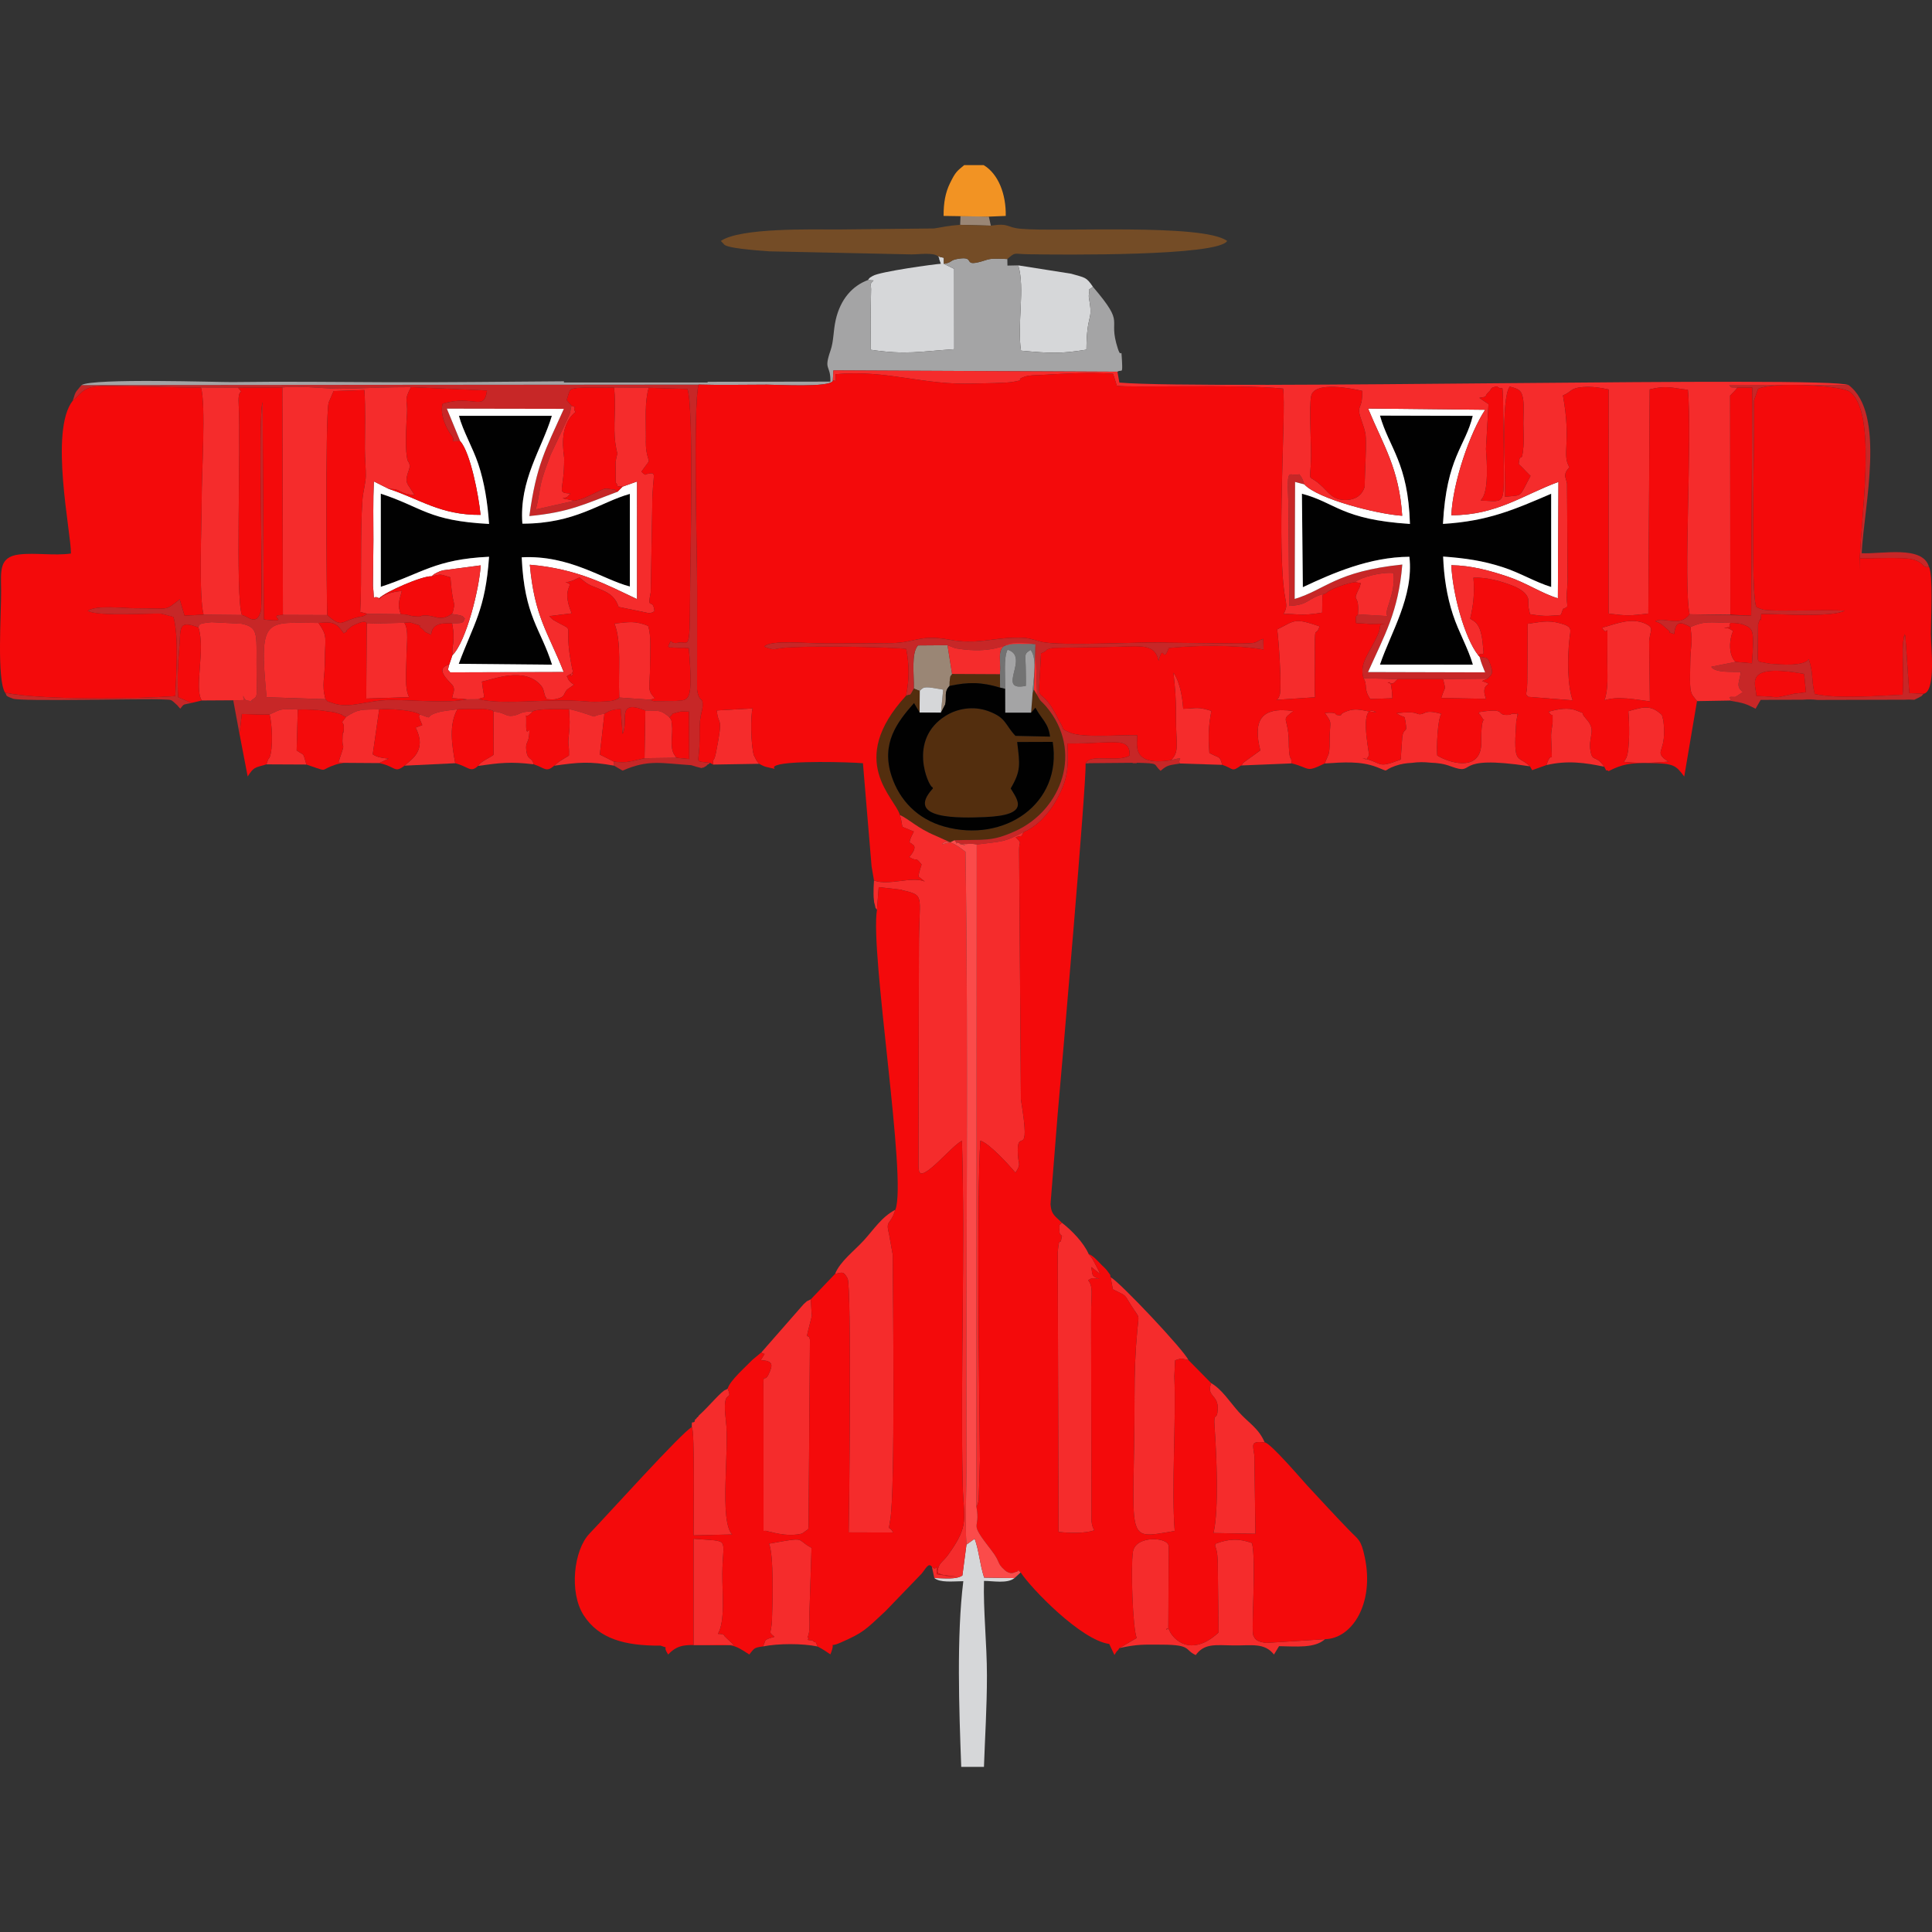 <?xml version="1.0" encoding="UTF-8"?>
<!DOCTYPE svg PUBLIC "-//W3C//DTD SVG 1.0//EN" "http://www.w3.org/TR/2001/REC-SVG-20010904/DTD/svg10.dtd">
<!-- Creator: CorelDRAW 2018 (64-Bit) -->
<svg xmlns="http://www.w3.org/2000/svg" xml:space="preserve" width="3.937in" height="3.937in" version="1.0" style="shape-rendering:geometricPrecision; text-rendering:geometricPrecision; image-rendering:optimizeQuality; fill-rule:evenodd; clip-rule:evenodd"
viewBox="0 0 3937.01 3937.01"
 xmlns:xlink="http://www.w3.org/1999/xlink">
 <rect x="0" y="0" width="3937.01" height="3937.01" fill="#333333" stroke="none"/>
 <defs>
  <style type="text/css">
   <![CDATA[
    .fil6 {fill:#010101}
    .fil3 {fill:#532E0E}
    .fil1 {fill:#737373}
    .fil10 {fill:#744C26}
    .fil0 {fill:#9A8675}
    .fil5 {fill:#A4A4A5}
    .fil4 {fill:#C72727}
    .fil2 {fill:#D6D7D9}
    .fil12 {fill:#F29323}
    .fil9 {fill:#F40A0B}
    .fil8 {fill:#F52C2C}
    .fil11 {fill:#FB4B4A}
    .fil7 {fill:white}
   ]]>
  </style>
 </defs>
 <g id="Layer_x0020_1">
  <g id="_2833661656688">
   <path class="fil0" d="M1930.83 1314.8l-60.19 0.45c-14.26,16.22 -7.72,59.74 -8.48,87.83l12.03 4.84c8.6,-9.6 11.77,-8.93 47.8,-2.58l-4.56 46.98 8.62 -16.61c3.72,-14.96 -3.27,-25.38 8.96,-38.01 0.04,-8.87 -0.03,-9.05 1.41,-17.06 0.2,-1.11 0.06,-3.13 1.66,-3.93 1.47,-0.73 1.38,-2.22 2.04,-3.35l-9.28 -58.56z"/>
   <polygon class="fil0" points="2015.01,441.44 1957.3,440.09 1956.59,458.14 2019.16,459.83 "/>
   <path class="fil1" d="M2037.63 1373.84l0.26 27.4 10.23 2.45c0.92,-24.26 -3.42,-63.41 5.07,-79.67 47.27,13.92 -25.32,86.43 37.26,73.62 0.38,-13.81 -0.13,-25.52 -0.28,-39.14 -0.26,-24.25 -4,-25.93 10.05,-34 15.22,19.37 3.91,66.93 4,88.33l2.68 -7.37 3.19 -92.65c-10.74,-1.37 -25.22,-3.06 -35.93,-2.71 -6.11,0.2 -8.98,0.32 -14.93,1.64 -30.25,6.7 -19.17,23.78 -21.61,62.1z"/>
   <path class="fil2" d="M1923.47 537.67c-1.13,-18.2 3.89,-9.37 -12.04,-15.52 0.86,1.54 3.61,4.18 2.09,4.88l3.76 10.48c-11.76,0.57 -124.41,15.95 -138.75,24.77 -7.92,4.87 -4.43,1.94 -10.12,8.52l11.7 0.72c-7.81,7.81 -5.37,5.43 -5.02,17.32l-0.72 41.47c-0.28,27.37 -0,55.06 0.17,82.46 71.93,10.61 99.46,3.44 170,-1.18l-0.14 -163.75 -20.93 -10.16z"/>
   <path class="fil2" d="M1969.45 3147.58l-8.31 62.95c-12.55,8.55 -36.35,5.62 -57.19,5.13 11.99,9.91 36.91,6.7 59.1,6.47 -13.88,111.19 -8.69,261.26 -4.26,378.38l46.3 0c2.09,-60.56 6.09,-121.11 6.08,-185.95 0,-64.51 -7.72,-134.01 -5.99,-193 18,-0.07 47.67,6.09 62.08,-5.73l-61.8 -0.92c-8.91,-27.37 -10.67,-56.86 -19.42,-79.18l-16.61 11.84z"/>
   <path class="fil2" d="M2227.23 584.48c-13.98,-20.45 -15.3,-18.13 -44.35,-26.7l-107.92 -17.02c14.33,46.96 -2.76,119.54 5.64,173.8 56.86,5.12 79.59,6.81 133.34,-2.01 0.47,-74.52 13.17,-57.02 6.21,-98.7 -1.11,-6.69 -2.15,-8.9 -0.87,-16.25 2.53,-14.62 -5.35,-2.44 7.95,-13.12z"/>
   <path class="fil2" d="M1874.19 1407.93l-0.26 44 43.51 0.4 4.56 -46.98c-36.03,-6.35 -39.2,-7.02 -47.8,2.58z"/>
   <path class="fil3" d="M2113.19 1415.93l-6.28 -10.46 -2.68 7.37 -3.11 39.67 8.85 -10.44c12.23,23.52 26.59,31.28 29.78,59.03l-70.5 -1.57c-21.75,-23.13 -18.38,-36.81 -55.13,-50.32 -30.72,-11.29 -63.49,-5.31 -87.05,9.44 -78.33,49.08 -34.7,143.13 -27.49,145.25 1.27,0.37 1.09,1.84 1.46,2.83 -58.22,63.48 54.34,60.52 106.43,58.33 93.16,-3.91 66.02,-34.87 52.13,-58.33 21.47,-36.54 18.65,-49.08 13.17,-94.65l72.39 -0.26c20.26,126.11 -98.73,206.99 -221.33,172.47 -54,-15.2 -90.8,-53.22 -107.03,-102.98 -21.7,-66.54 11.28,-109.7 45.83,-148.6l11.3 19.24 0.26 -44 -12.03 -4.84c-10.41,18.91 -4.72,9.11 -15.9,14.74 -122.59,133.53 -21.86,207.96 -12.61,242.85 19.1,8.78 36.31,27.16 72.16,42.05l30.56 13.74 8.73 -4.28c60.45,-1.83 75.24,3.54 123.69,-18.49 95.32,-43.36 139.11,-163.9 63.54,-253.34 -11.71,-13.86 -10.87,-8.49 -19.14,-24.42z"/>
   <path class="fil3" d="M1940.11 1373.36c-0.66,1.13 -0.57,2.62 -2.04,3.35 -1.6,0.8 -1.46,2.82 -1.66,3.93 -1.43,8.01 -1.36,8.19 -1.41,17.06 37.99,-8.02 64.57,-8.15 102.89,3.54l-0.26 -27.4 -97.52 -0.48z"/>
   <path class="fil4" d="M1423.55 783.7l-1257.53 1.07c-12.97,16.53 -10.83,9.82 -17.67,31.63 17.78,-14.54 19.81,-25.13 45.38,-28.62 17.91,-2.44 53.11,-0.37 72.82,-0.37 48.52,-0 94.81,2.78 143.02,2.2l75.67 0.41 90.08 -0.52c49.6,-4.13 89.77,4.16 135.44,2.49 44.67,-1.63 81.87,-3.09 126.76,-3.08l154.92 6.85c-6.13,44.41 -27.24,7.66 -90.33,26.97 -6.77,22.43 9.07,53.06 16.89,62.74 14.14,17.5 -10.3,13.57 18.87,13.57l-27.25 -66.28 238.41 0.4c-37.7,83.9 -56.17,114.59 -70.29,218.5 81.76,-7.76 112.2,-24.36 179.53,-49.48 -11.34,-8.6 1.33,-2.98 -15.11,-5.59 -12.07,-1.92 -10.41,-1.44 -31.97,8.57 -16.03,7.45 -22.38,11.61 -40.68,15.31l-78.73 17.65c7.05,-24.95 7.24,-41.96 13.05,-62.13 4.02,-13.97 10.86,-32.86 17.39,-49.71l32.89 -69.56c9.76,-22.34 4.14,-7.39 9.45,-29.94l-9.76 -11.36c7.38,-22.51 2.67,-23.77 30.56,-25.39 20.02,-1.17 45.03,0.81 65.79,-0.44l70.72 0.65 78.86 2.42c13.54,33.58 5.86,345.81 5.48,426.65 -0.54,114.36 -2.88,86.06 -23.74,90.38 -21.54,4.46 -10.68,-14.48 -20.9,7.76 8.01,4.14 -1.94,0.89 11.33,2.2 1.69,0.17 7.33,0.31 9.21,0.4 8.3,0.4 9.83,-0.87 21.53,0.75 9.46,112.22 0.11,105.42 -26.46,107.54l-44.52 0.52c-0.88,-0.17 -4.49,-1.23 -3.78,-1.38 0.72,-0.15 -2.56,-0.88 -3.71,-1.59l-63.27 -4.47c-7.08,7.61 -24.09,7.73 -33.85,8.19 -17.07,0.8 -17.54,0.96 -32.75,-0.29 -85.48,-7.04 -160.92,8.47 -220.15,-4.43l-23.17 0.19c-39.76,8.34 -110.52,1.35 -153.52,1.34 -54.37,-0.01 -85.45,19.82 -123.28,5.39 -12.33,-4.7 -3.6,0.61 -11.91,-6.98l-119.98 -4.06c-15.94,-164.62 -2.93,-152.06 105.78,-151.3 33.4,-3.75 37.48,2.23 51.37,21 16.3,-9.27 -3.32,1.04 10.44,-9.53 7.02,-5.39 3.69,-3.99 13.59,-8.57 23.99,-11.1 22.87,-1.4 22.87,-1.39l76.51 -1.97c15.19,-0.31 5.54,-2.54 19.81,1.76 22.45,6.77 6.31,2.59 13.55,8.22 14.06,10.94 0.55,5.04 21.4,14.5 1.8,-22.2 20.09,-24.35 42.73,-23.36 28.98,0.85 21.23,-4.31 26,-9.48 -4.6,-3.22 1.71,-6.11 -27.12,-9.47 -23.46,16.23 -32.68,2.66 -54.01,3.04 -15.8,0.28 -0.42,3.76 -24.93,1.45 -6.02,-0.57 -10.33,-3.99 -24.52,-3.99l-68.63 -1.01c-9.66,7.85 -10.64,4.37 -25.48,8.85 -28.07,8.48 -27.25,19.27 -55.86,-6.14l-90.27 -0.32c-37.54,0.95 23.35,16.41 -38.92,9.33l-2.45 -442.93c-10.13,25.3 2.21,405.24 -3.72,426.16 -8.95,31.54 -26.85,9.31 -38.49,7.66l-78.13 -0.81 -38.75 2.21 -9.85 -33.35c-31.93,24.97 -19.92,18.31 -89.33,18.2 -28.23,-0.05 -79.36,-7.04 -98.32,5.27 19.04,9.96 94.18,6.26 124.14,5.86 6.22,-0.08 20.68,-0.65 26.09,-0.12l24.73 6.57c11.27,42.23 5.68,113.43 3.71,161.32 -81.35,6.26 -275.9,8.2 -346.86,-6.88 5.05,6.05 -2.6,5.32 16.02,12.11 17.75,6.46 266.37,-0.57 307.72,1.72 16.85,0.94 13.11,-0.84 26.69,11.33l6.52 7.47c8.85,-10.89 3.9,-7.29 23.01,-11.76l-27.27 -11.66c-1.95,-32.39 -0.72,-68.52 1.89,-95.35 4.26,-43.74 -4.42,-63.85 39.37,-46.81 2.26,-5.59 -2.52,-8 26.81,-10.75l60.91 3.11c37.43,8.3 29.7,20.13 30.85,108.57 0.58,44.4 1.7,38.32 -8.89,46.5 -11.87,9.17 11.89,3.43 -9.05,1.72 -11.15,-0.91 -9.31,-22.07 -8.78,-1.15l-20.89 0.4 12.19 65.48c0.7,-1.52 1.25,-3.36 1.58,-4.75l3.63 -32.82c27.11,0.59 34.23,1.37 56.71,1.03 1.21,-0.75 2.95,-1.46 3.85,-1.86 19.25,-8.61 18.01,-10.28 53.57,-8.19 20.67,-0.72 42.19,0.65 54.35,2.7 13.79,2.33 14.09,1.04 26.46,4.72 18.27,5.43 1.42,1.47 17.38,7.59 26.4,-16.94 30.88,-14.46 67.72,-15.49 19.96,-1.56 68.35,1.07 83.13,10.47 31.29,11.22 5.82,4.52 36.56,-4.22 12.32,-3.51 28.05,-4.46 39.59,-6.31 13.72,-1.09 28.56,-0.61 42.61,-0.64 11.49,-0.02 7.37,-1.07 19.37,0.97 13.69,2.33 8.8,2.56 11.56,4.19 24.41,2.3 24.3,10.76 39.18,8.71 16.59,-2.29 11.98,-8.5 41.19,-9.09 11.3,-5.96 58.01,-4.43 73.48,-4.53 14.76,3.33 23.58,5.99 37.98,10.74 23.87,7.87 2.16,3.78 34.3,-1.35 12.26,-7.23 16.5,-8.22 33.1,-9.65l3.83 51c13.63,-24.78 -14.5,-72.47 46.45,-47.85 27.46,0.87 30.49,-2.1 49.02,13.73 11.91,-9.71 0.23,-5.23 13.95,-9.47 11.77,-3.64 13.55,-2.25 26.08,-2.05l0.3 96.61 -25.86 -2.52 -65.13 0.87c-28.77,6.1 -33.36,10.3 -62.57,7.05l0.59 8.22 17.17 10.05c52.96,-23.14 78.37,-14.98 139.9,-11.1 6.11,2.08 11.67,3.66 20.69,5.85 8.98,-2.84 0.05,1.42 10.53,-4.67 0.78,-0.45 1.31,-2.44 3.37,-2.81 2.17,-0.39 2.23,-2.14 3.35,-3.2 -27.19,-3.66 -24.39,0.94 -22.25,-20.41 1.76,-17.56 1.24,-32.91 1.39,-51.54 0.17,-21.82 5.61,-33.85 6.16,-42.89 1.37,-22.2 -7.12,-5.44 -11.31,-34.52l0.16 -206.39c-0.02,-68.76 -8.63,-373.05 2.94,-414.95z"/>
   <path class="fil4" d="M3579.11 1418.28c-0.8,-25.06 -28.15,-67.47 97.31,-45.05l3.78 37.03c-5.23,1.72 -22.57,3.02 -23.82,3.3 -52.98,11.78 -19.87,6.12 -77.26,4.71zm187.85 -633.64l-243.19 0.58c6.05,3.57 -4.55,4.35 16.93,4.59l30.04 -0.05 -2.14 464.72 -125.57 -2.76c-20.09,27.32 -50.96,4.41 -70.06,14.07 4.07,1.66 8.65,3.39 12.33,5.83l14.08 12.14c9.81,8.1 -8.09,1.11 12.03,8.2 3.7,-26.33 11.23,-26.31 33.34,-14.24 31.2,-13.65 41.17,-8.63 81.9,-8.4 10.26,0.11 18.11,0.45 26.5,3.75 20.17,7.92 21.68,10.99 17.01,78.59l-33.54 -2.91 -49.52 10.02c7.92,12.84 43.78,9.78 60.17,10.66 -2.25,20.43 -11.13,28.39 4.37,41.02l-15.19 9.63c-1.56,0.96 -19.87,-2.67 -8.56,5.1 0.72,0.5 -2.75,1.44 -3.96,2.41 31.34,5.15 34.4,6.98 53.56,16.65l10.33 -17.97 86.53 -0.39c9.71,-0.82 19.53,-0.69 29.31,0.46l175.78 -0.44c7.09,-0.46 14.21,-0.43 21.31,0.12 0.58,-0.23 1.07,-0.43 1.39,-0.58l7.46 -3.63c8.67,-5.19 3.75,-0.68 10.21,-8.04l-29.08 -1.41 -8.18 -118.64c-9.24,22.11 4.43,-20.42 -3.21,8.46 -5.16,19.51 1.79,78.13 -2.24,113.43 -53.76,2.36 -127.03,9.03 -179.13,-1.31 -7.76,-32.41 -1.76,-38.41 -11.98,-71.06 -10.56,15 -56.56,10.96 -77.76,9.47l-20.04 -3.56c0.8,-0.25 -4.46,1.33 -6.41,-6.33l0.78 -70.31c8.61,-29.28 2.78,14.61 6.45,-21.46 40.34,-0.11 143.33,7.22 170.06,-6.52 -33.22,-2.89 -142.31,2.4 -165.87,-2.2l-9.15 -3c0.71,-0.25 -3.06,-1.05 -4.43,-1.87 -13.09,-14.16 -4.22,-328.51 -5.29,-395.24 -0.06,-3.85 -0.35,-23.6 -0.04,-26.03l8.38 -23.94c29.33,-13.64 158.45,-7.65 184.44,4.61 62.49,39.41 21.52,271.39 22.19,365.65l0.01 -24.85c28.81,0.25 59.92,-1.3 88.3,-0.2 46.71,1.81 37.72,23.11 53.03,17.25 -12.82,-44.1 -96.84,-25.19 -136.96,-27.32 5.16,-97.44 49.68,-285.06 -26.71,-342.77z"/>
   <path class="fil4" d="M1846.26 1417.82c11.18,-5.62 5.48,4.18 15.9,-14.74 0.76,-28.09 -5.78,-71.61 8.48,-87.83l60.19 -0.45 15.44 6.02c1.33,0.29 2.7,0.57 4.15,0.8 70.91,11.33 95.13,-8.63 113.79,-9.47 15.28,-0.69 31.09,0.5 45.99,-0.43l2.99 104.2c8.27,15.93 7.43,10.56 19.14,24.42 75.58,89.44 31.79,209.98 -63.54,253.34 -48.44,22.03 -63.24,16.67 -123.69,18.49 11.85,14.64 -5.57,1.22 11.58,6.24 31.84,9.32 -24.7,-2.85 9.11,1.5 6.28,0.81 8.83,-2.26 24.62,1.03 53.22,-6.86 55.13,-4 96.06,-25.74 27.62,-10.61 52.76,-39.76 67.01,-65.98 21.15,-38.92 24.39,-60.07 21.71,-114.11 92.24,0.81 127.7,-15.88 126.83,24.45 -24.3,15.04 -80.61,-4.81 -89.72,16.09l6.14 -0.08 0 -0.39 89.69 -0.74 0.03 0.74 8.21 0 0 -0.81c48.94,1.27 31.85,1.72 48.7,16.41 13.76,-12.17 17.62,-11.33 39.9,-14.95 -7.89,-7.85 13.94,-15.19 -18.61,-6.77 -85.8,13.82 -67.05,-37.63 -69.14,-50.85 -35.06,-0.95 -112.36,6.13 -137.58,-5.62 -19.7,-9.17 -8.91,-3.16 -18.89,-19.59 -5.12,-8.44 -7.59,-15.03 -12.57,-23.58 -36.1,-62.02 -33.04,5.59 -26.76,-117.99 19.67,-8.18 2.46,-6.51 24.96,-11.28l103.66 -1.6c69.74,-0.25 102.35,-11.32 110.94,27.99 10.61,-39.13 8.37,9.24 20.63,-26.02 57.85,-5.93 137.23,-6.64 193.3,3.13l-0.69 -21.76c-23.09,7.22 -1.17,9.84 -60.72,9.41l-134.69 -1.52c-32.49,-3.2 -218.85,8.02 -256.82,-1.93 -25.15,-6.59 -25.88,-9.09 -57.79,-8.24 -43.2,1.15 -76.37,13.85 -128.33,4.13 -62.43,-11.68 -69.7,6.09 -119.49,6.79 -44.79,0.62 -89.7,0.78 -134.51,0.69 -41.76,-0.08 -110.75,-7.5 -124.52,6.24 1.14,0.81 2.8,1.61 3.74,1.91 18.97,6.19 13.65,3.37 32.7,1.07 42.63,-5.14 221.79,-2.32 252.89,1.95 6.23,32.25 6.81,61.22 -0.39,95.43z"/>
   <path class="fil4" d="M3015.01 1338.14c4.2,15.97 5.27,15.99 11.28,31.99l-238.52 -0.62c33.92,-76.04 61.7,-122.38 69.82,-219.11 -135.66,13.95 -156.51,51.22 -219.3,70.11l0.8 -238.39 18.96 4.99c-5.06,-14.12 -4.01,-11.89 -10.33,-20.61 -21.91,5.79 -25.41,-19.96 -22.41,56.5l1.81 211.78c43.13,-2.22 34.05,-15.5 75.04,-25.83 9.33,-9.66 43.61,-20.45 59.2,-22.87 12.36,-9.75 51.7,-20.71 78.26,-18.45 5.26,44.57 -22.68,81.74 -11.32,87.83l-61.06 -3.63c-4.58,7.4 -4.39,-2.34 -3.98,17.83 10.08,0.43 19.38,1.19 29.15,1.87l30.93 -0.6c-16.95,1.69 -6.97,2.92 -15.57,22.19 -17.06,38.24 -38.58,58.02 -29.27,88.9l69.9 1.89 93.8 -0.11 89.2 -0.89c8.88,-9.12 11.7,-9.42 6.62,-25.63 -6.29,-20.06 -7.33,-15.8 -23.02,-19.15z"/>
   <path class="fil5" d="M2227.23 584.48c-13.3,10.69 -5.42,-1.5 -7.95,13.12 -1.27,7.35 -0.24,9.56 0.87,16.25 6.96,41.67 -5.74,24.18 -6.21,98.7 -53.74,8.82 -76.48,7.13 -133.34,2.01 -8.4,-54.26 8.69,-126.83 -5.64,-173.8l-21.97 0.44 -0.28 -13.37c-25.56,-1.26 -34.02,-1.04 -42.85,1.87 -54.88,18.04 -17.13,-9.06 -57.86,-2.26 -17.52,2.93 -10.56,7.22 -28.53,10.21l20.93 10.16 0.14 163.75c-70.54,4.61 -98.07,11.79 -170,1.18 -0.17,-27.4 -0.44,-55.09 -0.17,-82.46l0.72 -41.47c-0.35,-11.89 -2.79,-9.51 5.02,-17.32l-11.7 -0.72c-30.77,11.5 -55.69,38.22 -65.41,81.19 -5.13,22.69 -3.87,42.95 -10.5,62.06 -14.73,42.46 0.34,27.91 -0.31,63.62l-250.19 0.38 0 1.38 -292.83 0 0 -2.39c-122.2,0.72 -244.69,2.5 -366.09,1.86 -103.07,-0.54 -206.89,-1.66 -309.92,-0.26 -26.66,0.36 -284.37,-8.46 -307.14,6.14l1257.53 -1.07c44.97,1.31 93.61,0.18 139.49,0.18 22.2,0 126.22,6.13 134.05,-7.44l1.19 -21.72 578.85 2.7c8.91,-5.64 10.74,7 9.22,-22.79 -1.61,-31.61 -0.77,-0.83 -8.35,-24.07 -21.89,-67.14 18.14,-45.18 -50.77,-126.07z"/>
   <path class="fil5" d="M2048.13 1403.69l0.1 48.83 52.88 -0.03 3.11 -39.67c-0.09,-21.41 11.22,-68.96 -4,-88.33 -14.05,8.07 -10.31,9.76 -10.05,34 0.15,13.62 0.66,25.33 0.28,39.14 -62.58,12.81 10.01,-59.7 -37.26,-73.62 -8.48,16.27 -4.15,55.42 -5.07,79.67z"/>
   <path class="fil6" d="M1064.5 1067.13c-6.83,-88.95 39.67,-151.94 60.09,-219.81l-189.39 0.07c8.22,31.06 28.13,64.59 39.32,97.89 12.53,37.26 19.12,78.97 22.07,122.41 -124.24,-6.57 -134.69,-33.52 -220.65,-61.71l0.05 189.81c84.31,-27.4 110.33,-56.09 220.61,-61.23 -7.51,108.22 -31.09,135.66 -61.79,218.19l190.14 1.74c-23.23,-74.01 -56.4,-97.47 -61.85,-218.81 98.25,-5.02 165.45,45.45 220.37,59.5l-0 -188.72c-60.94,17.09 -110.7,60.68 -218.99,60.67z"/>
   <path class="fil6" d="M3160.94 1006.16c-74.04,31.75 -127.95,55.89 -220.48,61.45 7.22,-136.48 45.78,-157.52 60.72,-220.19l-189.07 -0.49c18.66,66.19 57.37,95.78 61.09,220.76 -140.02,-9.1 -150.92,-43.39 -220.14,-61.6l1.88 190.5c61.54,-29.03 136.32,-61.5 217.15,-62.01 9.13,81.23 -38.13,154.62 -59.97,219.76l189.34 0.07c-10.2,-34.8 -28.52,-65.02 -40.72,-102.06 -12.33,-37.45 -18.37,-77.17 -19.92,-118.21 44.63,3.26 80.57,8.34 121.76,21.72 35.63,11.58 65.43,30.15 98.42,40.28l-0.04 -189.98z"/>
   <path class="fil6" d="M2101.11 1452.5l-52.88 0.03 -0.1 -48.83 -10.23 -2.45c-38.31,-11.69 -64.89,-11.56 -102.89,-3.54 -12.23,12.63 -5.23,23.04 -8.96,38.01l-8.62 16.61 -43.51 -0.4 -11.3 -19.24c-34.54,38.91 -67.53,82.06 -45.83,148.6 16.23,49.77 53.03,87.78 107.03,102.98 122.6,34.52 241.59,-46.36 221.33,-172.47l-72.39 0.26c5.47,45.57 8.3,58.12 -13.17,94.65 13.89,23.45 41.03,54.41 -52.13,58.33 -52.09,2.19 -164.65,5.16 -106.43,-58.33 -0.37,-1 -0.19,-2.46 -1.46,-2.83 -7.21,-2.12 -50.83,-96.17 27.49,-145.25 23.56,-14.76 56.32,-20.74 87.05,-9.44 36.75,13.51 33.38,27.2 55.13,50.32l70.5 1.57c-3.19,-27.75 -17.55,-35.51 -29.78,-59.03l-8.85 10.44z"/>
   <path class="fil7" d="M1124.59 847.32c-20.42,67.87 -66.93,130.87 -60.09,219.81 108.29,0 158.05,-43.59 218.99,-60.67l0 188.72c-54.92,-14.06 -122.13,-64.53 -220.37,-59.5 5.45,121.34 38.62,144.8 61.85,218.81l-190.14 -1.74c30.7,-82.52 54.28,-109.96 61.79,-218.19 -110.29,5.14 -136.3,33.83 -220.61,61.23l-0.05 -189.81c85.96,28.19 96.4,55.14 220.65,61.71 -2.96,-43.44 -9.55,-85.15 -22.07,-122.41 -11.19,-33.29 -31.1,-66.83 -39.32,-97.89l189.39 -0.07zm144.06 144.4l-10.39 10.45c-67.33,25.13 -97.77,41.72 -179.53,49.48 14.12,-103.91 32.59,-134.6 70.29,-218.5l-238.41 -0.4 27.25 66.28c20.8,23.1 37.67,111.17 41.44,150.18 -81.95,0.72 -123.97,-32.45 -187.07,-52.93l-30.36 -15.27c-1.8,39.91 -0.98,80.06 -0.91,119.49l-0.88 93.39c3.85,38.67 -2.64,16.54 12.64,25.18 12.42,-12.9 87.52,-45.86 106.91,-44.79 4.83,-4.19 3,-3.41 11.12,-7.56 6.03,-3.07 6.25,-2.84 11.96,-4.52l76.8 -10.14c-2.09,44.06 -28.88,155.1 -57.68,183.31l-6.48 19.25c-3.61,15.11 -3.33,7.28 2.02,15.5l231.39 -0.68c-32.63,-82.4 -59.33,-111.98 -69.12,-218.66 98.85,8.29 159.24,42.35 218.5,70.04l0.03 -239.59 -29.53 10.47z"/>
   <path class="fil7" d="M3160.94 1006.16l0.04 189.98c-32.99,-10.13 -62.78,-28.7 -98.42,-40.28 -41.18,-13.38 -77.12,-18.46 -121.76,-21.72 1.56,41.04 7.59,80.76 19.92,118.21 12.2,37.05 30.53,67.26 40.72,102.06l-189.34 -0.07c21.83,-65.14 69.1,-138.53 59.97,-219.76 -80.83,0.51 -155.61,32.98 -217.15,62.01l-1.88 -190.5c69.22,18.21 80.12,52.5 220.14,61.6 -3.71,-124.98 -42.43,-154.57 -61.09,-220.76l189.07 0.49c-14.94,62.67 -53.49,83.71 -60.72,220.19 92.52,-5.56 146.44,-29.7 220.48,-61.45zm-502.88 -19.05l-18.96 -4.99 -0.8 238.39c62.79,-18.89 83.64,-56.15 219.3,-70.11 -8.11,96.73 -35.9,143.07 -69.82,219.11l238.52 0.62c-6.01,-16 -7.09,-16.02 -11.28,-31.99l-2.72 -2.92c-28.33,-36.03 -52.23,-126.13 -54.83,-183.49 41.06,0.6 79.43,11.26 115.98,23.56 36.65,12.33 68.82,34.22 101.19,43.93l1.13 -237.17c-70.47,25.65 -125.73,68.08 -218.25,67.9 3,-67.37 38.21,-168.74 68.89,-214.91l-238.48 -2.52c31.02,75.11 63.31,122 69.47,218.51 -51.09,-3.31 -172.17,-34.23 -199.32,-63.92z"/>
   <path class="fil8" d="M2775.96 796.54c0.59,32.89 -7.43,28.63 -6.16,43.19 0.88,10.18 9.64,28.02 12.49,43.42 3.24,17.55 -1.24,77.21 -1.35,108.9 -4.74,14.83 -15.6,25.34 -35.63,26.66 -22.66,1.5 -33.33,-9.13 -42.37,-18.71 -43.12,-45.68 -32.34,-2.64 -31.38,-69.52 0.39,-27.49 -4.04,-101.48 0.27,-123.25 6.38,-32.27 88.03,-14.35 104.13,-10.68zm274.69 -9.24c13.83,12.72 10.03,-12.41 12.25,27.4l1.46 99.87c-0.61,117.78 7.8,107.85 -47.03,105.25 1.04,-1.37 3.56,-4.76 4.15,-5.75 11.84,-20.07 8.72,-70.53 6.6,-99.18l5.17 -91.4 -18.82 -12.77c19.94,-2.83 8.83,-2.53 18.77,-11.51 8.76,-7.9 0.95,-8.43 17.45,-11.92zm44.15 158.26c8.9,8.14 15.97,16.63 24.11,24.19 -24.8,46.35 -14.46,38.27 -52.05,42.66 1.45,-49.65 -8.86,-199.34 9.62,-224.56 18.71,4.68 24.97,7.24 27.67,28.13 1.27,9.83 0.15,35.53 0.16,46.93 0.02,13.79 1.21,33.93 0.14,46.92 -3.39,41.12 -6.77,6.92 -9.64,35.73zm-817.67 -188.14l-578.85 -2.7 -1.19 21.72c3.87,-5.48 7.47,10.22 5.44,-13.88 108.11,-9.5 176.15,23.09 284.07,19 19.12,-0.72 60.85,-0.53 77.32,-3.35 31.25,-5.35 1.03,-2.45 23.67,-10.47 9.51,-3.37 22.4,-3.05 33.05,-3.62 51.09,-2.72 97.39,-6.04 147.55,-2.44l7.66 24.34c26.13,4.69 245.49,-3.54 338.86,5.84 6.43,47.6 -14.37,325.54 4.44,427.52 2.61,14.14 3.59,18.87 -3.71,31.89 26.78,-1.24 33.77,4.91 78.8,-2.84l0.5 -32.91c2.83,-6.19 -4.22,-1.89 7.42,-6.57 -40.99,10.33 -31.91,23.61 -75.04,25.83l-1.81 -211.78c-2.99,-76.46 0.51,-50.71 22.41,-56.5 6.33,8.72 5.27,6.49 10.33,20.61 27.16,29.69 148.23,60.6 199.32,63.92 -6.16,-96.52 -38.45,-143.4 -69.47,-218.51l238.48 2.52c-30.68,46.17 -65.89,147.54 -68.89,214.91 92.52,0.18 147.78,-42.25 218.25,-67.9l-1.13 237.17c-32.37,-9.71 -64.54,-31.59 -101.19,-43.93 -36.54,-12.3 -74.92,-22.95 -115.98,-23.56 2.6,57.36 26.5,147.46 54.83,183.49 11.15,-9.22 12.86,10.78 8.86,-26.99 -4.48,-42.37 -20.01,-42.59 -25.15,-47.59 6.18,-26.91 9.27,-50.04 6.56,-83.44 26.36,-1.3 58.98,7.69 82.33,17.44 14.8,6.17 26.46,14.87 29.26,25.57 0.04,0.14 0.31,13.8 0.48,16.47l3.17 14.83c12.94,2.12 27.78,4.44 41.82,3.27 27.31,-2.28 18.17,2.72 25.85,-14.18 13.9,-5.41 6.03,-2.34 7.4,-31.24 0.8,-16.92 2.09,-23.41 1.56,-34.54l-1.18 -189.34c-0.17,-1.15 -0.55,-2.6 -0.75,-3.69l-2.85 -10.09c-1.48,-11.23 7.93,-17.97 8.59,-19.55 -16.28,-26.17 4.32,-49.95 -13.26,-146.32 18.96,-7.89 14.3,-15.13 40.98,-17.12 16.69,-1.24 34.74,0.85 52.13,4.91l-0.12 456.75c40.47,5.01 41.73,4.28 81,-0l2.79 -456.9c35.67,-8.85 45.33,-2.53 77.79,0.78 9.35,99.56 -9.83,392.85 3.49,457.49l83.05 1.02 -0.47 -446.66c5.64,-5.8 10.25,-10.03 15.09,-16.28 -21.48,-0.24 -10.88,-1.03 -16.93,-4.59l243.19 -0.58c-38.4,-19.07 -1301.93,10.29 -1485.95,-5.01l-3.89 -22.21z"/>
   <path class="fil8" d="M1936.37 1716.46l-30.56 -13.74c-35.84,-14.89 -53.06,-33.27 -72.16,-42.05 2.5,8.45 3.24,11.35 5.19,24.31l23.31 9.54c-15.41,29.89 -5.25,20.67 -4,25.67 0.04,0.17 15.05,3.09 -5.33,26.35 18.88,11.23 10.4,-3.33 25.18,15.14 -3.06,10.84 -4.37,11.76 -6.51,24.42l13.01 10.17c-27.17,-11.11 -74.02,9.31 -103.54,-2.1l-0.76 14.92c0.01,8.17 -0.47,16.84 0.64,25.06 1.35,9.98 -0.5,0.5 1.67,8.85 3.17,12.18 -0.31,3.91 4.59,10.78l3.53 -46.06 46.27 5.33c5.62,3.17 1.89,0.61 11.92,3.35 35.51,9.73 23.77,12.19 23.78,115.74l-0.94 442.75c0.01,1.57 0.24,5.58 0.32,6.7 0.05,0.6 0.39,2.26 0.44,2.71 3.43,30.83 68.57,-52.08 87.89,-59.48 6.7,233.28 -3.28,470.68 1.39,697.19 1.55,75.2 15.35,84.15 -29.95,146.81 -8.57,11.86 -16.57,15.24 -19.61,26.03 -2.85,10.1 -1.49,6.59 -0.34,11.26 1.43,0.67 5.19,1.3 4.47,1.52 -0.72,0.22 3.31,1.14 4.49,1.42 32.52,7.73 -28.33,-4.63 9.16,2.14 5.56,1 14.63,1.37 20.54,1.91l-41.37 -5.12c0,-31.8 1.81,-2.39 -10.19,-15.49l5.06 23.18c20.84,0.48 44.64,3.42 57.19,-5.13l8.31 -62.95c-3.18,-42.34 0.43,-125.96 0.24,-177.23 -1.47,-407.62 3.9,-831.32 -2.2,-1234.5 -1.07,-1.03 -2.66,-2.11 -3.5,-2.73l-10.17 -7.48c-9.52,-6.05 -25.75,-16.59 -34.36,-5.09l16.91 -4.09z"/>
   <path class="fil8" d="M575.32 789.51l1.19 463.55 90.27 0.32c-0.99,-20.72 -4.4,-401.53 2.86,-432.89l10.13 -23.52 62.73 -2.11c2.64,37.86 1.01,81.3 1.01,119.81 0,19.57 2.3,43.22 1.91,55.93 -0.44,14.79 -5.71,32.03 -6.82,47.71 -5.09,71.89 -0.81,157.66 -4.61,228.83l14.13 3.54 68.63 1.01c-6.92,-18.56 -3.65,-26.43 2.07,-47.46 -56.48,5.48 -46.03,28.72 -46.11,14.87 -15.28,-8.64 -8.8,13.49 -12.64,-25.18l0.88 -93.39c-0.07,-39.43 -0.89,-79.58 0.91,-119.49l30.36 15.27c28.94,-0.3 16.57,9.85 52.66,12.45 -0.8,-1.15 -1.83,-2.76 -2.31,-3.52l-6.06 -9.48c-5.18,-8.45 -9.8,-11.6 -7.39,-24.37 0.12,-0.62 0.54,-2.14 0.69,-2.79 0.17,-0.71 0.65,-2.27 0.85,-3.01 0.21,-0.78 0.76,-2.35 0.98,-3.15 1.16,-4.1 1.23,-2.53 2.04,-6.34 1.48,-6.93 1.82,-0.71 0.94,-8.65 -1.14,-10.15 -4.35,0.54 -6.72,-27.21 -1.75,-20.56 0.01,-56.1 1.46,-77.01 1.92,-27.65 -7.33,-25.93 8.16,-54.3 -44.9,-0.01 -82.09,1.45 -126.76,3.08 -45.67,1.67 -85.84,-6.61 -135.44,-2.49z"/>
   <path class="fil8" d="M2086.46 1695.2c-40.93,21.74 -42.84,18.88 -96.06,25.74l-0.78 1348.6c3.3,-5.49 1.25,1.64 4.76,-12.13l2.5 -81.9c-1.7,-156.28 -6.41,-538.07 0.81,-650.98 17.17,4.19 58.55,49.41 71.54,65.24 11.88,-18.01 6.38,-16.06 5.13,-35.06 -4.3,-65.65 28.1,19.93 6.02,-114.21l-3.67 -509.17c-0.11,-18.87 7,-10.2 -6.93,-25.4 21.06,-5.2 7.54,1.95 16.67,-10.73z"/>
   <path class="fil8" d="M1701.73 2595.9c14.96,-2.76 16.82,-6.44 25.48,9.41 8.5,15.57 2.96,502.57 2.26,517.37l90.55 0.24c-8.83,-17.52 -10.49,3.18 -5.52,-28.21 9.67,-61.09 5.31,-449.32 4.71,-537.92l-7.31 -41c-7.99,-31.22 2.59,-17.55 12.61,-50.52 -27.7,14.21 -44.48,40.82 -63.99,62.12 -20.63,22.53 -48.81,43.29 -58.78,68.52z"/>
   <path class="fil8" d="M1321.86 790.24l-70.72 -0.65c5.11,37.51 -2.27,80.17 2.92,114.41 6.01,39.68 5.92,2.64 0.31,37.34l0.38 42.28c7.58,6.12 -4.99,7.2 13.89,8.11l29.53 -10.47 -0.03 239.59c-59.26,-27.7 -119.65,-61.75 -218.5,-70.04 9.78,106.67 36.49,136.26 69.12,218.66l-231.39 0.68c-5.36,-8.22 -5.63,-0.39 -2.02,-15.5 -34.43,7.84 5.51,37.59 8.09,43.62 3.82,8.93 0.4,10.58 -2.13,24.34l30.66 2.48 23.17 -0.19c15.98,-9.25 12.29,9.57 6.95,-35.97 21.93,-3.97 86.14,-31.35 119.83,7.46 6.12,7.05 5.48,10.79 6.31,13.24 0.42,1.24 1.89,6.05 2.22,7.06 0.28,0.81 -0.08,3.3 1.53,3.91 1.7,0.65 0.88,2.86 1.68,4.11 7.76,0.15 12.97,1.55 21.31,-0.62 17.75,-4.62 11.63,-8.23 20.74,-18.99l14.2 -9.96c-9.96,-5.06 -13.36,-13.07 -12.93,-13.3 1.01,-0.52 -1.31,-2.53 -2.14,-3.69 27.99,-17.59 -0.36,11.35 10.8,-6.86 4.2,-6.86 2.51,2.13 -0.11,-11.03 -20.25,-101.59 12.63,-67.54 -36.49,-96.1 -5.93,-3.45 -9.81,-9.55 -10.1,-8.68l46.14 -5.62c-24.2,-56.26 10.56,-57.3 -12.62,-63.23 16.41,-2.44 16.79,-5.16 28.34,-9.86 8.15,6.56 14.35,13.09 28.2,18.46 27.93,10.81 43.09,16.82 51.64,41.55l62.37 12.78c6.67,-1.84 5.33,-0.3 10.59,-4.42 -3.26,-29.41 -15.63,2.26 -7.49,-38.7l3.02 -173.1c-0.25,-70.02 12.76,-72.26 -11.74,-67.3 -1.52,0.3 -0.49,4.65 -10.42,-4.71 22.72,-32.74 14.25,-10.78 9.73,-46.86 -0.87,-6.96 -0.55,-18.22 -0.5,-25.53 0.24,-37.06 -2.71,-68.38 5.67,-98.7z"/>
   <path class="fil8" d="M2218.3 2555.13c-9.99,-22.97 -34.98,-48.57 -54.5,-63.51 -9.99,10.85 -3.15,-2.3 -5.09,14.15l0.64 7.37c0.77,4.66 14.74,9.96 4.44,4.89 -3.31,27.51 -5.08,-5.3 -8.34,33.71l1.59 569.8c22.17,3 53.62,3.29 72.31,-2.84 0.98,-3.97 -2.78,-0.91 -5.13,-18.94l-0.71 -367.01c0,-22.36 -0.2,-44.82 0.09,-67.17 0.37,-28.18 4.11,-44.61 -6.18,-56.65 8.81,-5.74 8.81,-4.45 23.27,-2.43 -16.47,-6.86 -13.97,-5.3 -16.77,-24.54l17.83 14.14c-1.27,-4.68 -6.97,-14.29 -11.96,-24.09 -6.71,-13.16 -10.65,-14.44 -11.49,-16.87z"/>
   <path class="fil8" d="M1652.24 2647.76c-12.69,6.51 -3.68,0.52 -14.5,9.73l-86.16 98.36c6.74,7.6 10.68,-4.79 -1.22,15.79 24.72,1.57 25.72,8.63 15.44,29.72 -8.98,18.39 -10.65,-10.86 -9.97,34.17l0.1 284.63c0.19,0.08 0.35,-0.48 0.37,-0.49l4.54 -0.17c0.43,0.09 1.86,0.52 2.39,0.65 21.36,5.43 46.61,11.28 71.09,4.95l12.38 -8.7c0.17,-0.81 0.75,-2.64 0.93,-3.69l2.84 -382.79c-3.32,-18.13 -12.12,13.13 2.57,-42.97 2.3,-8.8 1.06,-6.82 0.97,-8.85l-1.77 -30.35z"/>
   <path class="fil8" d="M2263.23 2602.65l4.48 24.59c30.67,15.81 21.12,7.59 38.11,34.13 17.4,27.17 15,14.16 11.64,50.84 -4.09,44.67 -5.52,82.57 -5.52,134.17 0,299.42 -24.13,291.26 81.89,273.38 -6.92,-86.03 3.09,-225.08 -0.77,-314.98l1.6 -32.85c17.58,-4.69 6.12,-4.41 27,-0.54 -8.13,-19.3 -139.1,-158.38 -158.42,-168.74z"/>
   <path class="fil8" d="M485.24 790.02l-75.67 -0.41c10.29,36.23 1.38,171.56 1.38,228.26 0,52.88 -6.22,196.16 3.85,234.61l78.13 0.81c-13.76,-38.12 -1.67,-339.43 -6.57,-430.52 -2.13,-39.65 13.73,-13.22 -1.12,-32.74z"/>
   <path class="fil8" d="M3117.77 1561.6c-24.51,-23.91 -33.94,-0.41 -28.39,-84.74 0.46,-7.09 0.11,-6.06 1.66,-13 5.17,-23.24 -3.83,-1.24 3.87,-8.02 -18.31,-3.46 -14.13,0.41 -18.91,0.8 -32.31,2.65 0.18,-15.47 -61.51,-5.57 -2.63,10.33 -3.02,-3.41 3.39,7.8 14.42,25.19 1.35,-18.37 0.53,44.62 -0.09,6.92 0.49,13.21 -0.56,20.12 -7.31,48.26 -65.48,30.62 -89.05,15.95 -1.62,-14.89 0.57,-75.14 8.46,-84.77 -36.1,-10.21 -31.33,1.21 -45.22,0.65 -6.25,-0.25 -5.62,-6.9 -46.15,-2.04 18.56,12.52 15.45,0.72 18.42,19.21 3.8,23.65 -2.51,7.64 -6.71,27.67l-3.23 47.59c-50.56,19.01 -33.85,6.93 -77.8,-3.13 11.15,5.03 7.37,1.21 13.36,-5.19 -1.43,-15.65 -20.98,-109.52 14.73,-88.09 -24.79,-1.31 -37.92,-10.63 -60.69,-1.94 -20.1,7.67 -3.04,9.32 -19.74,7.48 -4.3,-0.47 3.24,-6.4 -24.31,-4.09 15.03,22.4 10.61,12.76 9.59,50.38 -0.35,12.83 0.85,20.64 -1.96,33.16l-8.1 19.37c37.29,-2.42 72.84,-5.43 106.37,7.45 28.57,10.98 8.72,7.44 37.8,-2.68 11.55,-4.02 22.03,-5.48 33.46,-6.04 12.82,-1.75 25.4,-1.83 37.56,-0.39 15.72,0.63 27.07,2 42.44,7.67 55.39,20.45 -3.31,-25.38 160.7,-0.23z"/>
   <path class="fil8" d="M2281.04 3358.48c36.46,-7.98 48.38,-7.23 87.94,-7 59.44,0.34 44.33,10.37 67.62,21.21 17.98,-24.32 39.61,-20.2 76.83,-19.67 36.93,0.52 63.1,-6.15 82.67,18.58l10.33 -17.04c34.12,0.35 72.61,4.9 93.67,-14.24l-119.63 7.6c-21.17,-2.64 -22.96,-8.24 -26.44,-15.11 -4.96,-9.77 6.48,-151.42 -2.75,-188.41 -26.43,-9.45 -46.23,-9.08 -73.98,1.31 -3.86,9.41 2.75,0.06 4.16,35.91l1.73 145.12c-57.37,52.9 -94.4,11.86 -100.52,-5.02 -3.2,-8.85 -11.09,4.07 -1.87,-3.52l0.74 -167.49c-0.62,-18.95 -67.76,-22.45 -72.88,11.52 -4.76,31.53 -0.39,157.33 7.7,175.68l-35.33 20.54z"/>
   <path class="fil8" d="M2468.17 2818.6c-10.77,27.63 14.81,22.85 13.35,52.9 -1.25,25.69 -8.81,3.17 -6.6,34.24 4.16,58.68 9.11,170.25 -2.01,218.22l85.36 1.59 -2.08 -159.1c-2.53,-21.94 -9.4,-30.48 21.07,-27.12 -12.88,-29.57 -32.27,-38.94 -53.15,-62.26 -18.02,-20.13 -33.88,-45.77 -55.94,-58.48z"/>
   <path class="fil8" d="M1482.83 2829.61c-1.35,0.72 -1.73,1.96 -3.89,2.43 -8.08,1.71 -34.25,33.84 -53.12,50.82l0 0.09 -1.29 1.06 -1.29 1.53 0 1.29 -1.29 0 0 1.29 -1.29 0 -2.58 3.87 -1.29 0 -1.29 3.88 0 1.29 -2.58 1.29 -2.58 0 0 1.29 -0.52 0 -0.09 8.61c6.38,1.86 3.56,196.43 3.56,220.4l78.69 -1.85c-26.77,-27.83 -5.17,-171.42 -12.82,-232.81 -9.02,-72.37 16.02,-33.2 3.69,-64.47z"/>
   <path class="fil8" d="M649.06 1269.46c-108.71,-0.76 -121.72,-13.32 -105.78,151.3l119.98 4.06c-8.27,-30.3 -1.06,-42.18 -1.14,-81.45 -0.09,-43.89 6.48,-45.67 -13.07,-73.91z"/>
   <path class="fil8" d="M404.32 1278.61c14.62,44.57 -9.35,125.06 6.88,148.8l64.08 -0.39 20.89 -0.4c-0.54,-20.92 -2.37,0.24 8.78,1.15 20.94,1.7 -2.82,7.45 9.05,-1.72 10.59,-8.18 9.47,-2.1 8.89,-46.5 -1.16,-88.44 6.57,-100.27 -30.85,-108.57l-60.91 -3.11c-29.33,2.76 -24.55,5.17 -26.81,10.75z"/>
   <path class="fil8" d="M1554.92 3355.08c30.56,-6.17 80.5,-6.33 111.28,0.14 -7.13,-15.87 -0.53,-3.57 -10.63,-12.22 -1.04,-0.89 -16.44,0.07 -6.64,-4.26 0.82,-0.36 -2.46,-1.07 -3.5,-1.88 5.89,-11.14 4,-31.48 3.89,-46.15l4.43 -136.6c-34.19,-17.7 -5.83,-23.03 -86.8,-8.39 10.04,20.85 7.62,120.94 6.15,155.65 -1.25,29.32 -8.65,22.89 5.07,34.11 -6.69,2 -13.69,3.11 -18.57,7.52l-4.66 12.08z"/>
   <path class="fil8" d="M3264.81 1279.07c13.58,26.67 10.54,-35.68 10.54,69.37 0,25.3 2.57,55.53 -5.83,78.59 27.24,-9.09 63.29,-1.47 92.56,2.2l-1.51 -122.23c1.95,-22.33 10.62,-26.99 -5.9,-35.3 -30.97,-15.58 -66.62,1.87 -89.85,7.37z"/>
   <path class="fil8" d="M3536.63 1348.76c-14.84,-14.45 -12.95,-45.05 -5.03,-63.02 -7.56,-4.34 -6.87,-5.76 -18.51,-6.41 26.11,-3.2 4.37,1.27 13.57,-10 -40.72,-0.23 -50.69,-5.25 -81.9,8.4 5.13,36.27 -0.32,37.37 -0.39,75.7 -0.02,12.73 -0.82,29.57 -0.22,41.71 1.05,20.98 4.67,20.91 13.99,33.57l65.79 -1.12c1.2,-0.96 4.68,-1.91 3.96,-2.41 -11.31,-7.77 7,-4.15 8.56,-5.1l15.19 -9.63c-15.5,-12.63 -6.62,-20.59 -4.37,-41.02 -16.39,-0.88 -52.25,2.19 -60.17,-10.66l49.52 -10.02z"/>
   <path class="fil8" d="M3113.11 1271.16l-0.83 119.13c-0.75,30.94 -5.91,20.51 1.93,29.7l90.55 7.18c-10.72,-30.81 -10.97,-85.38 -6.48,-125.63 2.19,-19.67 6.81,-24.36 -19.19,-31.45 -25.96,-7.09 -40.86,-2.22 -65.98,1.06z"/>
   <path class="fil8" d="M1463 3329.41c15.14,-26.42 8.76,-82.46 8.97,-121.52 0.43,-77.58 19.15,-65.64 -58.7,-72.25l0 216.92 82.7 0 -19.25 -18.09c-0.44,-0.28 1.33,-4.93 -13.72,-5.05z"/>
   <path class="fil8" d="M823.85 1268.99l-76.51 1.97 -1.02 152.56 87.53 -2.83c-9.99,-17.42 -5.72,-56.13 -5.51,-82.59 0.2,-26.5 5.13,-54.79 -4.48,-69.11z"/>
   <path class="fil8" d="M2602.63 1282.6c2.56,15.91 9.71,114.73 5.28,133.63l-2.04 4.69c-3.51,6.78 -4.62,3.13 -4.56,5.16l78.54 -5.18c-1.7,-25.9 -0.22,-51.68 -0.37,-77.65 -0.48,-80.59 0.42,-40.54 9.65,-66.8 -53.54,-18.56 -49.93,-11.45 -86.5,6.14z"/>
   <path class="fil8" d="M1261.9 1421.42l63.27 4.47 9.24 -3.07c-16.09,-17.57 -10.04,-15.52 -9.67,-69.21 0.18,-25.71 2.61,-58.68 -3.98,-78.18 -26.75,-10.69 -38.38,-8.07 -68.54,-4.73 15,39.41 7.35,94.62 9.68,150.71z"/>
   <path class="fil8" d="M2386.34 1549.07c32.55,-8.41 10.72,-1.08 18.61,6.77l85.74 2.77c-5.57,-19.32 -4.79,-12.54 -26.25,-24.21 -2.48,-35.5 -1.56,-56.96 4.18,-85.62 -29.98,-9.32 -28.3,-5.12 -57.5,-4.39 -1.83,-28.39 -8.29,-57.87 -19.89,-73.5 3.42,31.72 5.47,53.33 5.19,91.2 -0.39,52.75 7.98,69.11 -10.08,86.98z"/>
   <path class="fil8" d="M3151.27 1559.11c41.7,-9.91 79.04,-5.04 117.89,3.39 -16.51,-24.83 -23.79,-9.07 -27.87,-31.1 -5.52,-29.76 11.61,-40.63 -5.89,-62.83l-4.77 -5.67c-13.26,-14.98 5.84,-5.27 -18.52,-15.1 -16.45,-6.64 -37.13,-2.88 -56.3,2.46 9.38,15.77 7.98,-4.98 8.11,20.8 0.04,8.89 -3.53,16.77 -3.02,32.19 2.37,71.44 3.12,16.82 -9.62,55.85z"/>
   <path class="fil8" d="M1453.02 1558.02l93.9 -1.55c-1.09,-1.33 -4.17,-5.07 -4.8,-5.93l-6.11 -11.83c-5.91,-20.96 -6.87,-80.63 -2.32,-95.09l-72.94 4.12c2.65,34.24 14.11,5.71 -1.65,85.4 -4.55,22.99 -6.02,8.13 -6.09,24.88z"/>
   <path class="fil8" d="M3386.64 1457.04c-22.26,-20.91 -36.83,-17 -68.45,-7.68 2.04,17.94 3.69,78.24 -4.17,95.04 -0.37,0.8 -1.29,2.2 -1.65,2.87l-3.44 5.16c30.71,3.57 62.44,2.14 91.17,-0.37l-9.24 -6.27c-18.33,-17.43 6.23,-13.91 -1.2,-77.24l-3.02 -11.51z"/>
   <path class="fil8" d="M855.85 1455.89c-4.67,9.33 -2.91,-1.49 -0.93,8.12 0.28,1.34 3.4,8.11 5.55,13.57 -0.72,0.39 -1.27,0.75 -2.3,0.83l-11.2 4.34c24.4,48.52 -11.07,65.85 -22.55,77.5l103.25 -4.96c-7,-37.83 -13.15,-78.32 4.33,-109.92 -11.55,1.85 -27.27,2.8 -39.59,6.31 -30.74,8.74 -5.27,15.44 -36.56,4.22z"/>
   <path class="fil8" d="M1231.69 1454.36c-32.14,5.13 -10.43,9.22 -34.3,1.35 -14.4,-4.75 -23.23,-7.41 -37.98,-10.74 1.6,20.33 2.21,32.04 -0.16,52.23 -2.78,23.71 0.82,16.89 0.24,42.36l-18.88 11.59c-1.26,0.91 -2.53,1.95 -3.7,2.83l-7.72 6.44c49.62,-7.11 72.37,-9.2 122.27,-0.14l-0.59 -8.22c-0.46,-0.22 -24.53,-12.64 -28.57,-14.35l9.39 -83.35z"/>
   <path class="fil8" d="M1005.55 1449.88l0.33 88.2c-7.89,6.36 -26,13.12 -31.65,22.64 44.54,-6.19 66.29,-8.96 113.36,-3.19 -4.03,-16.5 -12.63,-6.8 -15.15,-28.87 -1.8,-15.78 3.88,-14.41 5.57,-28.5 3.73,-31.06 -6.86,12.22 -5.72,-27.64 0.87,-30.69 -5.85,-0.5 13.63,-23.01 -29.21,0.59 -24.59,6.8 -41.19,9.09 -14.88,2.05 -14.78,-6.41 -39.18,-8.71z"/>
   <path class="fil8" d="M772.72 1445.43c-36.84,1.03 -41.32,-1.45 -67.72,15.49 -15.3,20.41 -2.95,2.26 -4.52,25.52 -1.25,18.48 -1.08,-6.47 -2.34,12.78 -2.45,37.39 8.77,2.39 -8.57,54.59l10.89 0.71 72.26 0.5 19.18 -9.02c-16.59,-2.01 -22.5,-2.72 -32.32,-8.82l13.14 -91.74z"/>
   <path class="fil8" d="M2528.98 1559.87l103.26 -4.21c-2.25,-22.62 -3.02,0.61 -5.38,-26.37 -1.07,-12.15 -0.03,-22.68 -1.58,-35.4 -4.13,-33.81 -13.08,-26.98 10.42,-44.91 -67.85,-9.75 -82.26,20.74 -67.48,80.24l-32.48 23.49c-0.88,0.79 -4.33,2.89 -3.35,3.49 1.01,0.62 -2.31,2.41 -3.41,3.66z"/>
   <path class="fil8" d="M879.63 1174.29c21.48,-4.74 15.2,-4.32 37.75,1.93 1.25,3.22 1.53,18.8 4.48,37.21 1.54,9.64 2.83,12.76 4.06,19.69l-3.44 15.13c-0.33,0.56 -1.49,1.95 -2.26,2.91 28.83,3.36 22.52,6.25 27.12,9.47 -4.77,5.17 2.98,10.33 -26,9.48 2.06,13.32 3.13,16.15 2.73,31.03 -0.53,19.91 -2.71,11.28 -2.24,34.24 28.8,-28.21 55.59,-139.26 57.68,-183.31l-76.8 10.14c-5.71,1.69 -5.93,1.45 -11.96,4.52 -8.11,4.15 -6.29,3.37 -11.12,7.56z"/>
   <path class="fil8" d="M606.81 1445.91c-35.56,-2.09 -34.32,-0.41 -53.57,8.19 -0.9,0.4 -2.64,1.11 -3.85,1.86 5.19,20.32 7.59,69.07 -0.18,88.06 -0.77,1.87 -1.76,-1.56 -6.31,13.57l81.54 0.39c-8.17,-27.08 -2.68,-16.47 -19.93,-28.74l2.3 -83.33z"/>
   <path class="fil8" d="M1164.55 826.78c-5.31,22.55 0.31,7.6 -9.45,29.94l-32.89 69.56c-6.53,16.85 -13.37,35.74 -17.39,49.71 -5.81,20.17 -6,37.19 -13.05,62.13l78.73 -17.65 -23.82 -5c12.68,-2.89 8.9,-3.33 15.73,-9.58 -29.88,-2.71 -12.37,-2.56 -12.75,-72.49 -0.04,-7.75 -13.12,-64.47 22.87,-93.68 -8.42,-15.64 9.28,-5.96 -7.98,-12.95z"/>
   <path class="fil8" d="M2761.36 1186.09l11.53 2.24c-3.18,13.33 -1.36,5.14 -7.35,19.02 -8.58,19.91 4.67,2.63 1.7,44.51l61.06 3.63c-11.36,-6.09 16.58,-43.27 11.32,-87.83 -26.57,-2.26 -65.91,8.7 -78.26,18.45z"/>
   <path class="fil8" d="M1930.83 1314.8l9.28 58.56 97.52 0.48c2.44,-38.32 -8.65,-55.39 21.61,-62.1 5.94,-1.32 8.82,-1.43 14.93,-1.64 10.71,-0.35 25.19,1.34 35.93,2.71l-3.19 92.65 6.28 10.46 -2.99 -104.2c-14.89,0.94 -30.71,-0.25 -45.99,0.43 -18.66,0.84 -42.87,20.8 -113.79,9.47 -1.45,-0.23 -2.82,-0.52 -4.15,-0.8l-15.44 -6.02z"/>
   <path class="fil8" d="M1364.08 1461.59c-18.53,-15.83 -21.56,-12.87 -49.02,-13.73l-1.64 97.17 65.13 -0.87c-0.74,-1.02 -1.9,-2.31 -2.3,-2.98l-3.94 -6.35c-7.36,-16.97 -0.75,-39.66 -2.99,-57.31 -1.48,-11.71 0.04,-8.61 -5.24,-15.93z"/>
   <path class="fil8" d="M3031.4 1382.92l-89.2 0.89c-3.92,-0.84 -2.98,-7.3 -0.68,3.34 4.85,22.44 4.17,6.98 -4.5,35.22l91.12 1.68c-14.47,-38.82 23.44,-24.45 -7.87,-36.22l11.13 -4.9z"/>
   <path class="fil8" d="M2778.51 1382.04c9,14.04 -0.47,22.21 13.88,42.39l45.01 -1.53c-2.13,-44.71 -7.66,-29.89 -10.38,-31.84 14.6,4.56 12.5,0.1 21.39,-7.14l-69.9 -1.89z"/>
   <path class="fil9" d="M2689.13 1276.46c-9.22,26.26 -10.12,-13.8 -9.65,66.8 0.15,25.97 -1.33,51.75 0.37,77.65l-78.54 5.18c-0.07,-2.03 1.05,1.62 4.56,-5.16l2.04 -4.69c4.44,-18.89 -2.71,-117.72 -5.28,-133.63 36.57,-17.59 32.96,-24.7 86.5,-6.14zm423.98 -5.3c25.12,-3.28 40.02,-8.15 65.98,-1.06 26,7.09 21.38,11.78 19.19,31.45 -4.48,40.24 -4.24,94.82 6.48,125.63l-90.55 -7.18c-7.84,-9.19 -2.68,1.24 -1.93,-29.7l0.83 -119.13zm151.7 7.92c23.23,-5.51 58.88,-22.95 89.85,-7.37 16.52,8.31 7.85,12.97 5.9,35.3l1.51 122.23c-29.28,-3.67 -65.32,-11.29 -92.56,-2.2 8.4,-23.06 5.83,-53.29 5.83,-78.59 0,-105.05 3.04,-42.7 -10.54,-69.37zm124.85 189.47c7.43,63.34 -17.13,59.81 1.2,77.24l9.24 6.27c-28.72,2.51 -60.45,3.94 -91.17,0.37l3.44 -5.16c0.35,-0.67 1.28,-2.07 1.65,-2.87 7.85,-16.81 6.21,-77.1 4.17,-95.04 31.62,-9.32 46.19,-13.23 68.45,7.68l3.02 11.51zm55.11 -190.81c-22.11,-12.07 -29.63,-12.09 -33.34,14.24 -20.12,-7.09 -2.22,-0.1 -12.03,-8.2l-14.08 -12.14c-0.8,-0.53 -2.32,-1.35 -3.05,-1.79 -1.06,-0.64 -7.69,-3.39 -9.29,-4.04 19.09,-9.66 49.97,13.25 70.06,-14.07 -13.32,-64.64 5.86,-357.93 -3.49,-457.49 -32.46,-3.31 -42.13,-9.63 -77.79,-0.78l-2.79 456.9c-39.26,4.28 -40.53,5.01 -81,0l0.12 -456.75c-17.4,-4.06 -35.45,-6.15 -52.13,-4.91 -26.67,1.99 -22.02,9.23 -40.98,17.12 17.58,96.37 -3.02,120.15 13.26,146.32 -0.67,1.57 -10.07,8.31 -8.59,19.55l2.85 10.09c0.2,1.09 0.59,2.54 0.75,3.69l1.18 189.34c0.53,11.13 -0.76,17.62 -1.56,34.54 -1.37,28.9 6.5,25.83 -7.4,31.24 -7.69,16.9 1.46,11.89 -25.85,14.18 -14.05,1.17 -28.89,-1.15 -41.82,-3.27l-3.17 -14.83c-0.17,-2.67 -0.44,-16.33 -0.48,-16.47 -2.8,-10.7 -14.47,-19.4 -29.26,-25.57 -23.34,-9.74 -55.96,-18.74 -82.33,-17.44 2.71,33.41 -0.39,56.54 -6.56,83.44 5.14,5 20.67,5.22 25.15,47.59 4,37.78 2.28,17.77 -8.86,26.99l2.72 2.92c15.69,3.35 16.73,-0.91 23.02,19.15 5.08,16.21 2.26,16.5 -6.62,25.63l-11.13 4.9c31.32,11.78 -6.59,-2.6 7.87,36.22l-91.12 -1.68c8.67,-28.23 9.35,-12.78 4.5,-35.22 -2.3,-10.64 -3.24,-4.18 0.68,-3.34l-93.8 0.11c-8.89,7.24 -6.78,11.69 -21.39,7.14 2.72,1.95 8.25,-12.87 10.38,31.84l-45.01 1.53c-14.35,-20.18 -4.88,-28.36 -13.88,-42.39 -9.31,-30.89 12.22,-50.66 29.27,-88.9 8.59,-19.27 -1.38,-20.5 15.57,-22.19l-30.93 0.6c-9.77,-0.69 -19.07,-1.44 -29.15,-1.87 -0.41,-20.17 -0.6,-10.43 3.98,-17.83 2.98,-41.87 -10.28,-24.59 -1.7,-44.51 5.98,-13.87 4.17,-5.69 7.35,-19.02l-11.53 -2.24c-15.6,2.43 -49.87,13.22 -59.2,22.87 -11.64,4.68 -4.59,0.39 -7.42,6.57l-0.5 32.91c-45.04,7.75 -52.03,1.59 -78.8,2.84 7.3,-13.01 6.31,-17.74 3.71,-31.89 -18.81,-101.98 1.99,-379.92 -4.44,-427.52 -93.37,-9.38 -312.73,-1.15 -338.86,-5.84l-7.66 -24.34c-50.16,-3.6 -96.46,-0.28 -147.55,2.44 -10.65,0.57 -23.54,0.25 -33.05,3.62 -22.65,8.02 7.57,5.12 -23.67,10.47 -16.47,2.82 -58.2,2.62 -77.32,3.35 -107.91,4.09 -175.96,-28.5 -284.07,-19 2.03,24.1 -1.57,8.4 -5.44,13.88 -7.82,13.57 -111.85,7.44 -134.05,7.44 -45.88,0 -94.52,1.13 -139.49,-0.18 -11.57,41.91 -2.96,346.19 -2.94,414.95l-0.16 206.39c4.2,29.08 12.68,12.33 11.31,34.52 -0.56,9.03 -5.99,21.06 -6.16,42.89 -0.15,18.63 0.38,33.98 -1.39,51.54 -2.15,21.35 -4.94,16.75 22.25,20.41l6.56 3.61c0.06,-16.76 1.54,-1.89 6.09,-24.88 15.76,-79.69 4.29,-51.16 1.65,-85.4l72.94 -4.12c-4.55,14.46 -3.59,74.13 2.32,95.09l6.11 11.83c0.63,0.87 3.71,4.6 4.8,5.93 2.08,1.15 9.48,5.3 14.35,6.38 33.17,7.38 5.42,2.58 21.2,-3.3 26.52,-9.88 146.61,-6.72 175.99,-4.23l17.59 210.02 4.91 28.81c29.51,11.42 76.37,-9 103.54,2.1l-13.01 -10.17c2.14,-12.66 3.46,-13.58 6.51,-24.42 -14.78,-18.47 -6.3,-3.91 -25.18,-15.14 20.38,-23.25 5.38,-26.17 5.33,-26.35 -1.25,-5 -11.41,4.22 4,-25.67l-23.31 -9.54c-1.95,-12.95 -2.69,-15.85 -5.19,-24.31 -9.25,-34.89 -109.98,-109.32 12.61,-242.85 7.2,-34.21 6.62,-63.18 0.39,-95.43 -31.1,-4.27 -210.26,-7.09 -252.89,-1.95 -19.04,2.3 -13.72,5.11 -32.7,-1.07 -0.94,-0.31 -2.6,-1.1 -3.74,-1.91 13.77,-13.74 82.76,-6.32 124.52,-6.24 44.81,0.08 89.72,-0.07 134.51,-0.69 49.79,-0.69 57.06,-18.47 119.49,-6.79 51.96,9.72 85.13,-2.98 128.33,-4.13 31.91,-0.85 32.64,1.65 57.79,8.24 37.97,9.95 224.33,-1.26 256.82,1.93l134.69 1.52c59.55,0.44 37.63,-2.19 60.72,-9.41l0.69 21.76c-56.07,-9.77 -135.44,-9.06 -193.3,-3.13 -12.26,35.26 -10.03,-13.11 -20.63,26.02 -8.58,-39.31 -41.2,-28.24 -110.94,-27.99l-103.66 1.6c-22.5,4.77 -5.3,3.1 -24.96,11.28 -6.28,123.59 -9.34,55.98 26.76,117.99 4.98,8.55 7.45,15.14 12.57,23.58 9.98,16.43 -0.81,10.42 18.89,19.59 25.22,11.75 102.52,4.67 137.58,5.62 2.09,13.22 -16.66,64.67 69.14,50.85 18.06,-17.88 9.69,-34.24 10.08,-86.98 0.28,-37.87 -1.76,-59.48 -5.19,-91.2 11.6,15.63 18.07,45.11 19.89,73.5 29.2,-0.72 27.52,-4.93 57.5,4.39 -5.74,28.66 -6.66,50.12 -4.18,85.62 21.46,11.67 20.69,4.89 26.25,24.21 23.92,7.78 18.18,15.67 38.28,1.26 1.1,-1.25 4.42,-3.04 3.41,-3.66 -0.98,-0.6 2.47,-2.7 3.35,-3.49l32.48 -23.49c-14.78,-59.5 -0.37,-89.99 67.48,-80.24 -23.5,17.93 -14.55,11.1 -10.42,44.91 1.56,12.72 0.52,23.25 1.58,35.4 2.36,26.97 3.13,3.74 5.38,26.37 38.63,9.46 27.14,19.74 67.2,0.15l8.1 -19.37c2.82,-12.52 1.61,-20.32 1.96,-33.16 1.02,-37.62 5.44,-27.98 -9.59,-50.38 27.56,-2.31 20.01,3.62 24.31,4.09 16.7,1.85 -0.35,0.19 19.74,-7.48 22.77,-8.68 35.9,0.63 60.69,1.94 -35.71,-21.42 -16.15,72.44 -14.73,88.09 -5.99,6.41 -2.21,10.22 -13.36,5.19 43.95,10.05 27.24,22.13 77.8,3.13l3.23 -47.59c4.2,-20.03 10.51,-4.02 6.71,-27.67 -2.97,-18.49 0.15,-6.69 -18.42,-19.21 40.53,-4.86 39.9,1.79 46.15,2.04 13.89,0.56 9.11,-10.86 45.22,-0.65 -7.89,9.63 -10.08,69.88 -8.46,84.77 23.57,14.67 81.74,32.31 89.05,-15.95 1.05,-6.91 0.47,-13.2 0.56,-20.12 0.82,-63 13.89,-19.43 -0.53,-44.62 -6.41,-11.21 -6.02,2.53 -3.39,-7.8 61.69,-9.9 29.2,8.22 61.51,5.57 4.78,-0.39 0.6,-4.26 18.91,-0.8 -7.7,6.78 1.3,-15.22 -3.87,8.02 -1.54,6.94 -1.19,5.92 -1.66,13 -5.56,84.32 3.88,60.82 28.39,84.74l4.44 7.87 29.06 -10.35c12.74,-39.04 12,15.58 9.62,-55.85 -0.52,-15.42 3.06,-23.3 3.02,-32.19 -0.12,-25.79 1.28,-5.04 -8.11,-20.8 19.17,-5.33 39.85,-9.1 56.3,-2.46 24.35,9.83 5.26,0.12 18.52,15.1l4.77 5.67c17.51,22.19 0.37,33.06 5.89,62.83 4.08,22.02 11.37,6.27 27.87,31.1 6.93,14.15 2.83,3.41 8.76,8.96 27.06,-13.86 44.12,-17.18 82.7,-16.52 50.32,0.86 53.68,3.81 71.53,27.51l26.01 -153.75c-9.32,-12.66 -12.94,-12.59 -13.99,-33.57 -0.61,-12.14 0.19,-28.98 0.22,-41.71 0.07,-38.33 5.51,-39.43 0.39,-75.7z"/>
   <path class="fil9" d="M2577.25 2939.33c-30.47,-3.36 -23.6,5.18 -21.07,27.12l2.08 159.1 -85.36 -1.59c11.12,-47.97 6.17,-159.54 2.01,-218.22 -2.2,-31.07 5.35,-8.56 6.6,-34.24 1.46,-30.06 -24.12,-25.28 -13.35,-52.9l-46.52 -47.21c-20.88,-3.87 -9.42,-4.15 -27,0.54l-1.6 32.85c3.87,89.89 -6.15,228.95 0.77,314.98 -106.02,17.88 -81.89,26.04 -81.89,-273.38 0,-51.61 1.42,-89.51 5.52,-134.17 3.36,-36.68 5.76,-23.67 -11.64,-50.84 -17,-26.54 -7.44,-18.31 -38.11,-34.13l-4.48 -24.59c-2.28,-7.63 2.69,0.23 -5.93,-11.7 -4.48,-6.19 -6.67,-7.51 -12.4,-13.21 -10.59,-10.56 -15.71,-17.53 -26.61,-22.61 0.84,2.43 4.78,3.71 11.49,16.87 4.99,9.8 10.7,19.41 11.96,24.09l-17.83 -14.14c2.8,19.24 0.3,17.69 16.77,24.54 -14.46,-2.02 -14.45,-3.31 -23.27,2.43 10.29,12.04 6.55,28.47 6.18,56.65 -0.29,22.35 -0.09,44.81 -0.09,67.17l0.71 367.01c2.35,18.02 6.12,14.96 5.13,18.94 -18.69,6.13 -50.15,5.83 -72.31,2.84l-1.59 -569.8c3.26,-39.01 5.04,-6.2 8.34,-33.71 10.29,5.07 -3.67,-0.23 -4.44,-4.89l-0.64 -7.37c1.94,-16.44 -4.9,-3.3 5.09,-14.15 -12.63,-13.17 -21.45,-15.33 -23.07,-37.56l14.47 -182c8.03,-89.32 58.72,-674.54 57.1,-716.41 9.11,-20.9 65.43,-1.06 89.72,-16.09 0.87,-40.33 -34.59,-23.64 -126.83,-24.45 2.69,54.04 -0.56,75.19 -21.71,114.11 -14.25,26.22 -39.39,55.37 -67.01,65.98 -9.13,12.69 4.39,5.53 -16.67,10.73 13.93,15.2 6.82,6.54 6.93,25.4l3.67 509.17c22.08,134.15 -10.31,48.56 -6.02,114.21 1.24,19 6.74,17.05 -5.13,35.06 -12.99,-15.82 -54.38,-61.05 -71.54,-65.24 -7.22,112.91 -2.52,494.7 -0.81,650.98l-2.5 81.9c-3.51,13.76 -1.46,6.63 -4.76,12.13 9.67,52.24 -18.69,26.09 30.44,89.33 19.8,25.48 10.22,25.49 27.34,40.65 12.04,10.66 20.35,4.23 21.83,3.98 12.71,-2.09 -2.35,-10.26 10.65,0.8 22.02,33.33 123.13,137.99 180.48,145.77l10.64 22.51c7.53,-13.15 4.67,-4.58 10.05,-14.11l35.33 -20.54c-8.09,-18.35 -12.46,-144.15 -7.7,-175.68 5.12,-33.98 72.26,-30.47 72.88,-11.52l-0.74 167.49c-9.23,7.58 -1.33,-5.33 1.87,3.52 6.11,16.88 43.15,57.91 100.52,5.02l-1.73 -145.12c-1.41,-35.85 -8.02,-26.5 -4.16,-35.91 27.75,-10.39 47.56,-10.76 73.98,-1.31 9.23,36.98 -2.2,178.63 2.75,188.41 3.48,6.87 5.28,12.47 26.44,15.11l119.63 -7.6c55.62,-1.03 100.92,-73.42 81,-167.09 -7.77,-36.55 -12.36,-34.87 -32.48,-55.68 -28.78,-29.75 -54.83,-58.15 -85.02,-90.65 -8.54,-9.19 -75.56,-87.61 -86.35,-87.57z"/>
   <path class="fil9" d="M1463 3329.41c15.05,0.13 13.29,4.78 13.72,5.05l19.25 18.09 -82.7 0 0 -216.92c77.84,6.61 59.12,-5.33 58.7,72.25 -0.21,39.06 6.17,95.1 -8.97,121.52zm324.12 -1475.65c-14.79,86.22 61.95,550.82 37.39,611.49 -10.02,32.97 -20.6,19.3 -12.61,50.52l7.31 41c0.6,88.6 4.96,476.83 -4.71,537.92 -4.97,31.39 -3.31,10.7 5.52,28.21l-90.55 -0.24c0.7,-14.8 6.25,-501.8 -2.26,-517.37 -8.65,-15.85 -10.52,-12.17 -25.48,-9.41l-49.49 51.86 1.77 30.35c0.09,2.03 1.33,0.06 -0.97,8.85 -14.69,56.09 -5.89,24.84 -2.57,42.97l-2.84 382.79c-0.18,1.05 -0.76,2.87 -0.93,3.69l-12.38 8.7c-24.49,6.33 -49.73,0.48 -71.09,-4.95 -0.53,-0.13 -1.97,-0.56 -2.39,-0.65l-4.54 0.17c-0.02,0.01 -0.19,0.57 -0.37,0.49l-0.1 -284.63c-0.68,-45.03 0.99,-15.77 9.97,-34.17 10.29,-21.08 9.28,-28.14 -15.44,-29.72 11.9,-20.57 7.96,-8.19 1.22,-15.79l-17.7 14.64c-12.96,13.65 -46.47,42.65 -51.04,59.12 12.33,31.27 -12.7,-7.9 -3.69,64.47 7.65,61.39 -13.95,204.98 12.82,232.81l-78.69 1.85c0,-23.96 2.82,-218.54 -3.56,-220.4 -17.59,7.33 -174.22,181.35 -208.46,216.85 -31.93,33.11 -42.12,119.61 -11.67,166.67 30.67,47.39 83.48,62.26 156.51,61.56 20.9,7.71 1.64,-2.99 15.5,18.14 23.07,-24.58 41.38,-18.37 82.66,-19.31 47.52,-1.07 50.08,-2.41 82.63,19.29 10.12,-11.98 8.26,-14.01 28.04,-16.46l4.66 -12.08c4.88,-4.41 11.88,-5.52 18.57,-7.52 -13.72,-11.23 -6.32,-4.79 -5.07,-34.11 1.47,-34.7 3.89,-134.8 -6.15,-155.65 80.97,-14.64 52.61,-9.31 86.8,8.39l-4.43 136.6c0.12,14.66 2,35 -3.89,46.15 1.05,0.81 4.32,1.52 3.5,1.88 -9.8,4.33 5.6,3.37 6.64,4.26 10.1,8.65 3.5,-3.65 10.63,12.22 10.34,5.39 18.98,11.21 25.98,16.04 13.32,-32.25 -8.65,-11.11 20.43,-23.82 47.73,-20.88 50.45,-25.89 91.37,-63.79l73.75 -76.48c8.9,-10.47 14.06,-23.54 21.17,-14.68 12,13.1 10.19,-16.3 10.19,15.49l41.37 5.12c-5.9,-0.53 -14.98,-0.9 -20.54,-1.91 -37.48,-6.78 23.37,5.59 -9.16,-2.14 -1.18,-0.28 -5.21,-1.2 -4.49,-1.42 0.72,-0.22 -3.04,-0.86 -4.47,-1.52 -1.15,-4.67 -2.51,-1.16 0.34,-11.26 3.04,-10.79 11.04,-14.17 19.61,-26.03 45.3,-62.67 31.5,-71.61 29.95,-146.81 -4.67,-226.51 5.31,-463.91 -1.39,-697.19 -19.32,7.4 -84.46,90.31 -87.89,59.48 -0.05,-0.45 -0.4,-2.11 -0.44,-2.71 -0.09,-1.12 -0.31,-5.14 -0.32,-6.7l0.94 -442.75c-0.01,-103.56 11.73,-106.01 -23.78,-115.74 -10.03,-2.74 -6.3,-0.19 -11.92,-3.35l-46.27 -5.33 -3.53 46.06z"/>
   <path class="fil9" d="M409.57 789.61c-48.21,0.57 -94.5,-2.21 -143.02,-2.2 -19.71,0 -54.91,-2.07 -72.82,0.37 -25.57,3.49 -27.6,14.08 -45.38,28.62 -48.49,61.13 -3.06,270.71 -3.8,311.57 -33.64,4.82 -72.7,-1.98 -105.56,1.94 -41.85,5.01 -36.98,34.3 -36.7,73.88 0.32,45.2 -9.09,180.59 8.08,207.76 70.96,15.09 265.51,13.14 346.86,6.88 1.96,-47.89 7.56,-119.09 -3.71,-161.32l-24.73 -6.57c-5.41,-0.53 -19.86,0.04 -26.09,0.12 -29.96,0.4 -105.09,4.1 -124.14,-5.86 18.96,-12.31 70.09,-5.32 98.32,-5.27 69.41,0.12 57.4,6.77 89.33,-18.2l9.85 33.35 38.75 -2.21c-10.07,-38.44 -3.85,-181.73 -3.85,-234.61 0,-56.7 8.91,-192.03 -1.38,-228.26z"/>
   <path class="fil9" d="M3919.83 1413.78c25.81,-4.92 14.87,-96.25 14.88,-122.15 0.02,-30.06 4.94,-121.81 -4.07,-136.91 -15.3,5.85 -6.32,-15.44 -53.03,-17.25 -28.38,-1.1 -59.49,0.44 -88.3,0.2l-0.01 24.85c-0.67,-94.26 40.3,-326.23 -22.19,-365.65 -25.99,-12.27 -155.11,-18.25 -184.44,-4.61l-8.38 23.94c-0.3,2.43 -0.02,22.18 0.04,26.03 1.06,66.73 -7.8,381.08 5.29,395.24 1.37,0.82 5.14,1.63 4.43,1.87l9.15 3c23.56,4.59 132.65,-0.7 165.87,2.2 -26.73,13.74 -129.72,6.41 -170.06,6.52 -3.67,36.07 2.16,-7.82 -6.45,21.46l-0.78 70.31c1.96,7.67 7.21,6.08 6.41,6.33l20.04 3.56c21.2,1.49 67.2,5.53 77.76,-9.47 10.23,32.65 4.22,38.65 11.98,71.06 52.1,10.33 125.37,3.67 179.13,1.31 4.03,-35.3 -2.91,-93.92 2.24,-113.43 7.63,-28.88 -6.04,13.64 3.21,-8.46l8.18 118.64 29.08 1.41z"/>
   <path class="fil9" d="M1321.86 790.24c-8.38,30.32 -5.43,61.63 -5.67,98.7 -0.05,7.31 -0.37,18.57 0.5,25.53 4.52,36.08 12.99,14.11 -9.73,46.86 9.93,9.36 8.91,5.02 10.42,4.71 24.51,-4.96 11.5,-2.72 11.74,67.3l-3.02 173.1c-8.14,40.95 4.23,9.29 7.49,38.7 -5.26,4.12 -3.92,2.58 -10.59,4.42l-62.37 -12.78c-8.55,-24.73 -23.7,-30.74 -51.64,-41.55 -13.85,-5.37 -20.06,-11.91 -28.2,-18.46 -11.55,4.7 -11.93,7.43 -28.34,9.86 23.17,5.93 -11.58,6.97 12.62,63.23l-46.14 5.62c0.29,-0.87 4.17,5.22 10.1,8.68 49.12,28.57 16.24,-5.49 36.49,96.1 2.62,13.16 4.31,4.17 0.11,11.03 -11.15,18.21 17.19,-10.74 -10.8,6.86 0.82,1.16 3.15,3.17 2.14,3.69 -0.44,0.22 2.96,8.23 12.93,13.3l-14.2 9.96c-9.11,10.76 -3,14.37 -20.74,18.99 -8.33,2.17 -13.55,0.77 -21.31,0.62 -0.8,-1.25 0.03,-3.46 -1.68,-4.11 -1.61,-0.61 -1.25,-3.09 -1.53,-3.91 -0.33,-1 -1.8,-5.81 -2.22,-7.06 -0.83,-2.45 -0.19,-6.19 -6.31,-13.24 -33.69,-38.82 -97.9,-11.44 -119.83,-7.46 5.34,45.54 9.04,26.72 -6.95,35.97 59.23,12.89 134.67,-2.61 220.15,4.43 15.21,1.25 15.68,1.08 32.75,0.29 9.76,-0.46 26.78,-0.58 33.85,-8.19 -2.33,-56.09 5.31,-111.3 -9.68,-150.71 30.16,-3.35 41.79,-5.96 68.54,4.73 6.59,19.5 4.15,52.46 3.98,78.18 -0.37,53.69 -6.41,51.64 9.67,69.21l-9.24 3.07c1.15,0.71 4.43,1.44 3.71,1.59 -0.72,0.15 2.89,1.21 3.78,1.38l44.52 -0.52c26.57,-2.12 35.93,4.68 26.46,-107.54 -11.7,-1.62 -13.23,-0.35 -21.53,-0.75 -1.89,-0.09 -7.53,-0.24 -9.21,-0.4 -13.28,-1.3 -3.33,1.94 -11.33,-2.2 10.22,-22.24 -0.64,-3.3 20.9,-7.76 20.86,-4.32 23.21,23.98 23.74,-90.38 0.38,-80.84 8.06,-393.07 -5.48,-426.65l-78.86 -2.42z"/>
   <path class="fil9" d="M485.24 790.02c14.85,19.52 -1.01,-6.91 1.12,32.74 4.9,91.09 -7.18,392.4 6.57,430.52 11.65,1.65 29.54,23.88 38.49,-7.66 5.93,-20.92 -6.41,-400.86 3.72,-426.16l2.45 442.93c62.28,7.08 1.38,-8.38 38.92,-9.33l-1.19 -463.55 -90.08 0.52z"/>
   <path class="fil9" d="M666.78 1253.37c28.61,25.41 27.8,14.62 55.86,6.14 14.83,-4.48 15.82,-1 25.48,-8.85l-14.13 -3.54c3.8,-71.17 -0.48,-156.93 4.61,-228.83 1.11,-15.68 6.38,-32.92 6.82,-47.71 0.39,-12.71 -1.91,-36.35 -1.91,-55.93 -0,-38.51 1.63,-81.95 -1.01,-119.81l-62.73 2.11 -10.13 23.52c-7.26,31.37 -3.85,412.18 -2.86,432.89z"/>
   <path class="fil9" d="M837.53 788.91c-15.5,28.38 -6.24,26.65 -8.16,54.3 -1.45,20.91 -3.21,56.44 -1.46,77.01 2.37,27.75 5.58,17.06 6.72,27.21 0.89,7.94 0.54,1.72 -0.94,8.65 -0.81,3.81 -0.88,2.24 -2.04,6.34 -0.22,0.8 -0.77,2.37 -0.98,3.15 -0.2,0.74 -0.68,2.3 -0.85,3.01 -0.16,0.65 -0.57,2.17 -0.69,2.79 -2.41,12.77 2.21,15.92 7.39,24.37l6.06 9.48c0.49,0.76 1.52,2.36 2.31,3.52 -36.09,-2.6 -23.72,-12.74 -52.66,-12.45 63.1,20.48 105.12,53.65 187.07,52.93 -3.78,-39.02 -20.65,-127.08 -41.44,-150.18 -29.17,0 -4.72,3.93 -18.87,-13.57 -7.82,-9.68 -23.66,-40.31 -16.89,-62.74 63.09,-19.31 84.21,17.44 90.33,-26.97l-154.92 -6.85z"/>
   <path class="fil9" d="M915.35 1354.63l6.48 -19.25c-0.47,-22.96 1.71,-14.33 2.24,-34.24 0.39,-14.88 -0.67,-17.71 -2.73,-31.03 -22.64,-0.99 -40.94,1.16 -42.73,23.36 -20.85,-9.46 -7.33,-3.56 -21.4,-14.5 -7.24,-5.63 8.9,-1.44 -13.55,-8.22 -14.27,-4.3 -4.63,-2.08 -19.81,-1.76 9.61,14.33 4.69,42.61 4.48,69.11 -0.2,26.46 -4.48,65.17 5.51,82.59l-87.53 2.83 1.02 -152.56c-0.01,-0 1.12,-9.71 -22.87,1.39 -9.9,4.58 -6.58,3.18 -13.59,8.57 -13.76,10.57 5.86,0.26 -10.44,9.53 -13.9,-18.76 -17.98,-24.74 -51.37,-21 19.54,28.24 12.98,30.02 13.07,73.91 0.08,39.28 -7.13,51.16 1.14,81.45 8.31,7.59 -0.43,2.28 11.91,6.98 37.83,14.44 68.91,-5.4 123.28,-5.39 43,0.01 113.76,7 153.52,-1.34l-30.66 -2.48c2.54,-13.76 5.95,-15.41 2.13,-24.34 -2.57,-6.03 -42.52,-35.78 -8.09,-43.62z"/>
   <path class="fil9" d="M2775.96 796.54c-16.1,-3.67 -97.76,-21.59 -104.13,10.68 -4.31,21.77 0.12,95.76 -0.27,123.25 -0.96,66.88 -11.74,23.84 31.38,69.52 9.04,9.58 19.71,20.2 42.37,18.71 20.03,-1.32 30.89,-11.83 35.63,-26.66 0.12,-31.69 4.6,-91.35 1.35,-108.9 -2.85,-15.4 -11.61,-33.24 -12.49,-43.42 -1.27,-14.56 6.75,-10.3 6.16,-43.19z"/>
   <path class="fil9" d="M1251.14 789.59c-20.76,1.25 -45.77,-0.73 -65.79,0.44 -27.89,1.63 -23.18,2.89 -30.56,25.39l9.76 11.36c17.26,6.99 -0.44,-2.69 7.98,12.95 -35.99,29.2 -22.91,85.93 -22.87,93.68 0.38,69.93 -17.13,69.78 12.75,72.49 -6.83,6.24 -3.05,6.69 -15.73,9.58l23.82 5c18.3,-3.7 24.65,-7.87 40.68,-15.31 21.56,-10.01 19.9,-10.5 31.97,-8.57 16.43,2.61 3.77,-3.01 15.11,5.59l10.39 -10.45c-18.89,-0.91 -6.31,-1.98 -13.89,-8.11l-0.38 -42.28c5.61,-34.7 5.7,2.34 -0.31,-37.34 -5.19,-34.24 2.19,-76.9 -2.92,-114.41z"/>
   <path class="fil9" d="M3540.71 789.81c-4.83,6.25 -9.45,10.48 -15.09,16.28l0.47 446.66 42.52 1.74 2.14 -464.72 -30.04 0.05z"/>
   <path class="fil9" d="M606.81 1445.91l-2.3 83.33c17.24,12.27 11.76,1.66 19.93,28.74 1.65,0.48 17.02,5.87 20.2,6.93 21.73,7.2 8.98,3.38 38.65,-6.56 6.14,-2.06 9.74,-2.52 17.18,-3.82l-10.89 -0.71c17.34,-52.2 6.12,-17.19 8.57,-54.59 1.26,-19.25 1.09,5.7 2.34,-12.78 1.57,-23.26 -10.79,-5.11 4.52,-25.52 -15.96,-6.12 0.89,-2.16 -17.38,-7.59 -12.37,-3.67 -12.67,-2.38 -26.46,-4.72 -12.17,-2.06 -33.68,-3.43 -54.35,-2.7z"/>
   <path class="fil9" d="M855.85 1455.89c-14.78,-9.4 -63.17,-12.03 -83.13,-10.47l-13.14 91.74c9.82,6.1 15.73,6.81 32.32,8.82l-19.18 9.02c34.88,7.22 30.28,21.56 51.7,5.23 11.48,-11.65 46.94,-28.98 22.55,-77.5l11.2 -4.34c1.04,-0.08 1.59,-0.44 2.3,-0.83 -2.15,-5.46 -5.28,-12.23 -5.55,-13.57 -1.98,-9.61 -3.74,1.21 0.93,-8.12z"/>
   <path class="fil9" d="M1085.92 1449.5c-19.48,22.52 -12.76,-7.67 -13.63,23.01 -1.14,39.86 9.45,-3.42 5.72,27.64 -1.69,14.1 -7.38,12.72 -5.57,28.5 2.52,22.07 11.12,12.38 15.15,28.87 22.87,7.39 25.22,17.22 41.6,2.89l7.72 -6.44c1.17,-0.88 2.44,-1.93 3.7,-2.83l18.88 -11.59c0.59,-25.46 -3.02,-18.65 -0.24,-42.36 2.37,-20.19 1.76,-31.9 0.16,-52.23 -15.47,0.1 -62.19,-1.43 -73.48,4.53z"/>
   <path class="fil9" d="M932.01 1445.37c-17.48,31.6 -11.32,72.09 -4.33,109.92 27.93,7.27 30.74,20.25 46.54,5.44 5.65,-9.52 23.76,-16.28 31.65,-22.64l-0.33 -88.2c-2.76,-1.63 2.14,-1.86 -11.56,-4.19 -12,-2.04 -7.88,-0.99 -19.37,-0.97 -14.06,0.03 -28.9,-0.44 -42.61,0.64z"/>
   <path class="fil9" d="M1231.69 1454.36l-9.39 83.35c4.04,1.71 28.11,14.14 28.57,14.35 29.21,3.26 33.8,-0.95 62.57,-7.05l1.64 -97.17c-60.95,-24.61 -32.82,23.07 -46.45,47.85l-3.83 -51c-16.6,1.43 -20.84,2.43 -33.1,9.65z"/>
   <path class="fil9" d="M879.63 1174.29c-19.38,-1.07 -94.48,31.89 -106.91,44.79 0.07,13.85 -10.37,-9.39 46.11,-14.87 -5.72,21.03 -8.99,28.9 -2.07,47.46 14.2,-0 18.51,3.42 24.52,3.99 24.51,2.31 9.13,-1.17 24.93,-1.45 21.33,-0.37 30.55,13.19 54.01,-3.04 0.77,-0.96 1.93,-2.35 2.26,-2.91l3.44 -15.13c-1.23,-6.93 -2.51,-10.06 -4.06,-19.69 -2.95,-18.41 -3.24,-34 -4.48,-37.21 -22.55,-6.25 -16.27,-6.67 -37.75,-1.93z"/>
   <path class="fil9" d="M3094.8 945.56c2.87,-28.81 6.25,5.39 9.64,-35.73 1.07,-12.99 -0.12,-33.13 -0.14,-46.92 -0.01,-11.4 1.11,-37.1 -0.16,-46.93 -2.69,-20.89 -8.95,-23.45 -27.67,-28.13 -18.48,25.21 -8.17,174.9 -9.62,224.56 37.59,-4.39 27.26,3.7 52.05,-42.66 -8.14,-7.56 -15.21,-16.05 -24.11,-24.19z"/>
   <path class="fil9" d="M3050.65 787.3c-16.5,3.49 -8.7,4.02 -17.45,11.92 -9.94,8.98 1.17,8.68 -18.77,11.51l18.82 12.77 -5.17 91.4c2.11,28.65 5.24,79.1 -6.6,99.18 -0.59,1 -3.1,4.38 -4.15,5.75 54.83,2.6 46.42,12.52 47.03,-105.25l-1.46 -99.87c-2.22,-39.81 1.58,-14.69 -12.25,-27.4z"/>
   <path class="fil9" d="M404.32 1278.61c-43.79,-17.04 -35.11,3.07 -39.37,46.81 -2.61,26.82 -3.84,62.95 -1.89,95.35l27.27 11.66 20.87 -5.02c-16.23,-23.73 7.74,-104.23 -6.88,-148.8z"/>
   <path class="fil9" d="M549.39 1455.96c-22.48,0.35 -29.6,-0.44 -56.71,-1.03l-3.63 32.82c-0.33,1.39 -0.88,3.23 -1.58,4.75l17.24 89.8c12.7,-19.49 13.42,-17.4 38.19,-24.7 4.56,-15.13 5.54,-11.71 6.31,-13.57 7.76,-18.98 5.36,-67.74 0.18,-88.06z"/>
   <path class="fil9" d="M3579.11 1418.28c57.39,1.41 24.29,7.07 77.26,-4.71 1.25,-0.28 18.59,-1.59 23.82,-3.3l-3.78 -37.03c-125.46,-22.42 -98.11,19.99 -97.31,45.05z"/>
   <path class="fil9" d="M3526.67 1269.33c-9.2,11.26 12.54,6.79 -13.57,10 11.65,0.65 10.95,2.07 18.51,6.41 -7.92,17.97 -9.81,48.57 5.03,63.02l33.54 2.91c4.67,-67.6 3.16,-70.67 -17.01,-78.59 -8.39,-3.3 -16.24,-3.64 -26.5,-3.75z"/>
   <path class="fil9" d="M1364.08 1461.59c5.29,7.33 3.76,4.22 5.24,15.93 2.24,17.65 -4.37,40.34 2.99,57.31l3.94 6.35c0.4,0.67 1.56,1.96 2.3,2.98l25.86 2.52 -0.3 -96.61c-12.53,-0.2 -14.31,-1.59 -26.08,2.05 -13.72,4.24 -2.05,-0.24 -13.95,9.47z"/>
   <path class="fil10" d="M2019.16 459.83l-62.57 -1.7c-27.56,2 -35.31,4.8 -53.2,7.42l-195.72 2.1c-54.82,0.01 -199.09,-3.76 -238.74,23.35l5.61 5.87c1.43,0.95 -0.75,5.52 37.13,10.16 19.49,2.38 36.86,3.77 56.38,5.14l289.45 6.23c14.8,0.06 44.14,-4.42 53.93,3.74 15.93,6.16 10.91,-2.68 12.04,15.52 17.96,-2.99 11,-7.28 28.53,-10.21 40.73,-6.8 2.98,20.3 57.86,2.26 8.84,-2.91 17.3,-3.14 42.85,-1.87 17.7,-15 11.44,-10.26 42.02,-9.74 69.54,1.19 387.42,4.17 405.97,-27.09 -49.29,-36.34 -346.17,-17.77 -421.08,-24.84 -30.11,-2.84 -21.96,-12.11 -60.45,-6.33z"/>
   <path class="fil11" d="M1989.62 3069.55l0.78 -1348.6c-15.79,-3.28 -18.34,-0.22 -24.62,-1.03 -33.81,-4.34 22.74,7.83 -9.11,-1.5 -17.15,-5.02 0.27,8.39 -11.58,-6.24l-8.73 4.28 -16.91 4.09c8.61,-11.5 24.84,-0.96 34.36,5.09l10.17 7.48c0.84,0.63 2.43,1.7 3.5,2.73 6.1,403.19 0.73,826.88 2.2,1234.5 0.18,51.27 -3.42,134.89 -0.24,177.23l16.61 -11.84c8.75,22.31 10.51,51.81 19.42,79.18l61.8 0.92 12.61 -11.53c-12.99,-11.06 2.06,-2.89 -10.65,-0.8 -1.48,0.24 -9.8,6.67 -21.83,-3.98 -17.12,-15.16 -7.55,-15.17 -27.34,-40.65 -49.13,-63.24 -20.76,-37.09 -30.44,-89.33z"/>
   <path class="fil12" d="M1964.78 336.49c-14.76,12.44 -17.41,13.33 -28.85,36.74 -9.42,19.27 -13.14,39.6 -13.09,66.77l92.17 1.44 34.48 -1.44c0.84,-44.11 -14.89,-85.48 -44.96,-103.51l-39.76 0z"/>
  </g>
 </g>
</svg>
